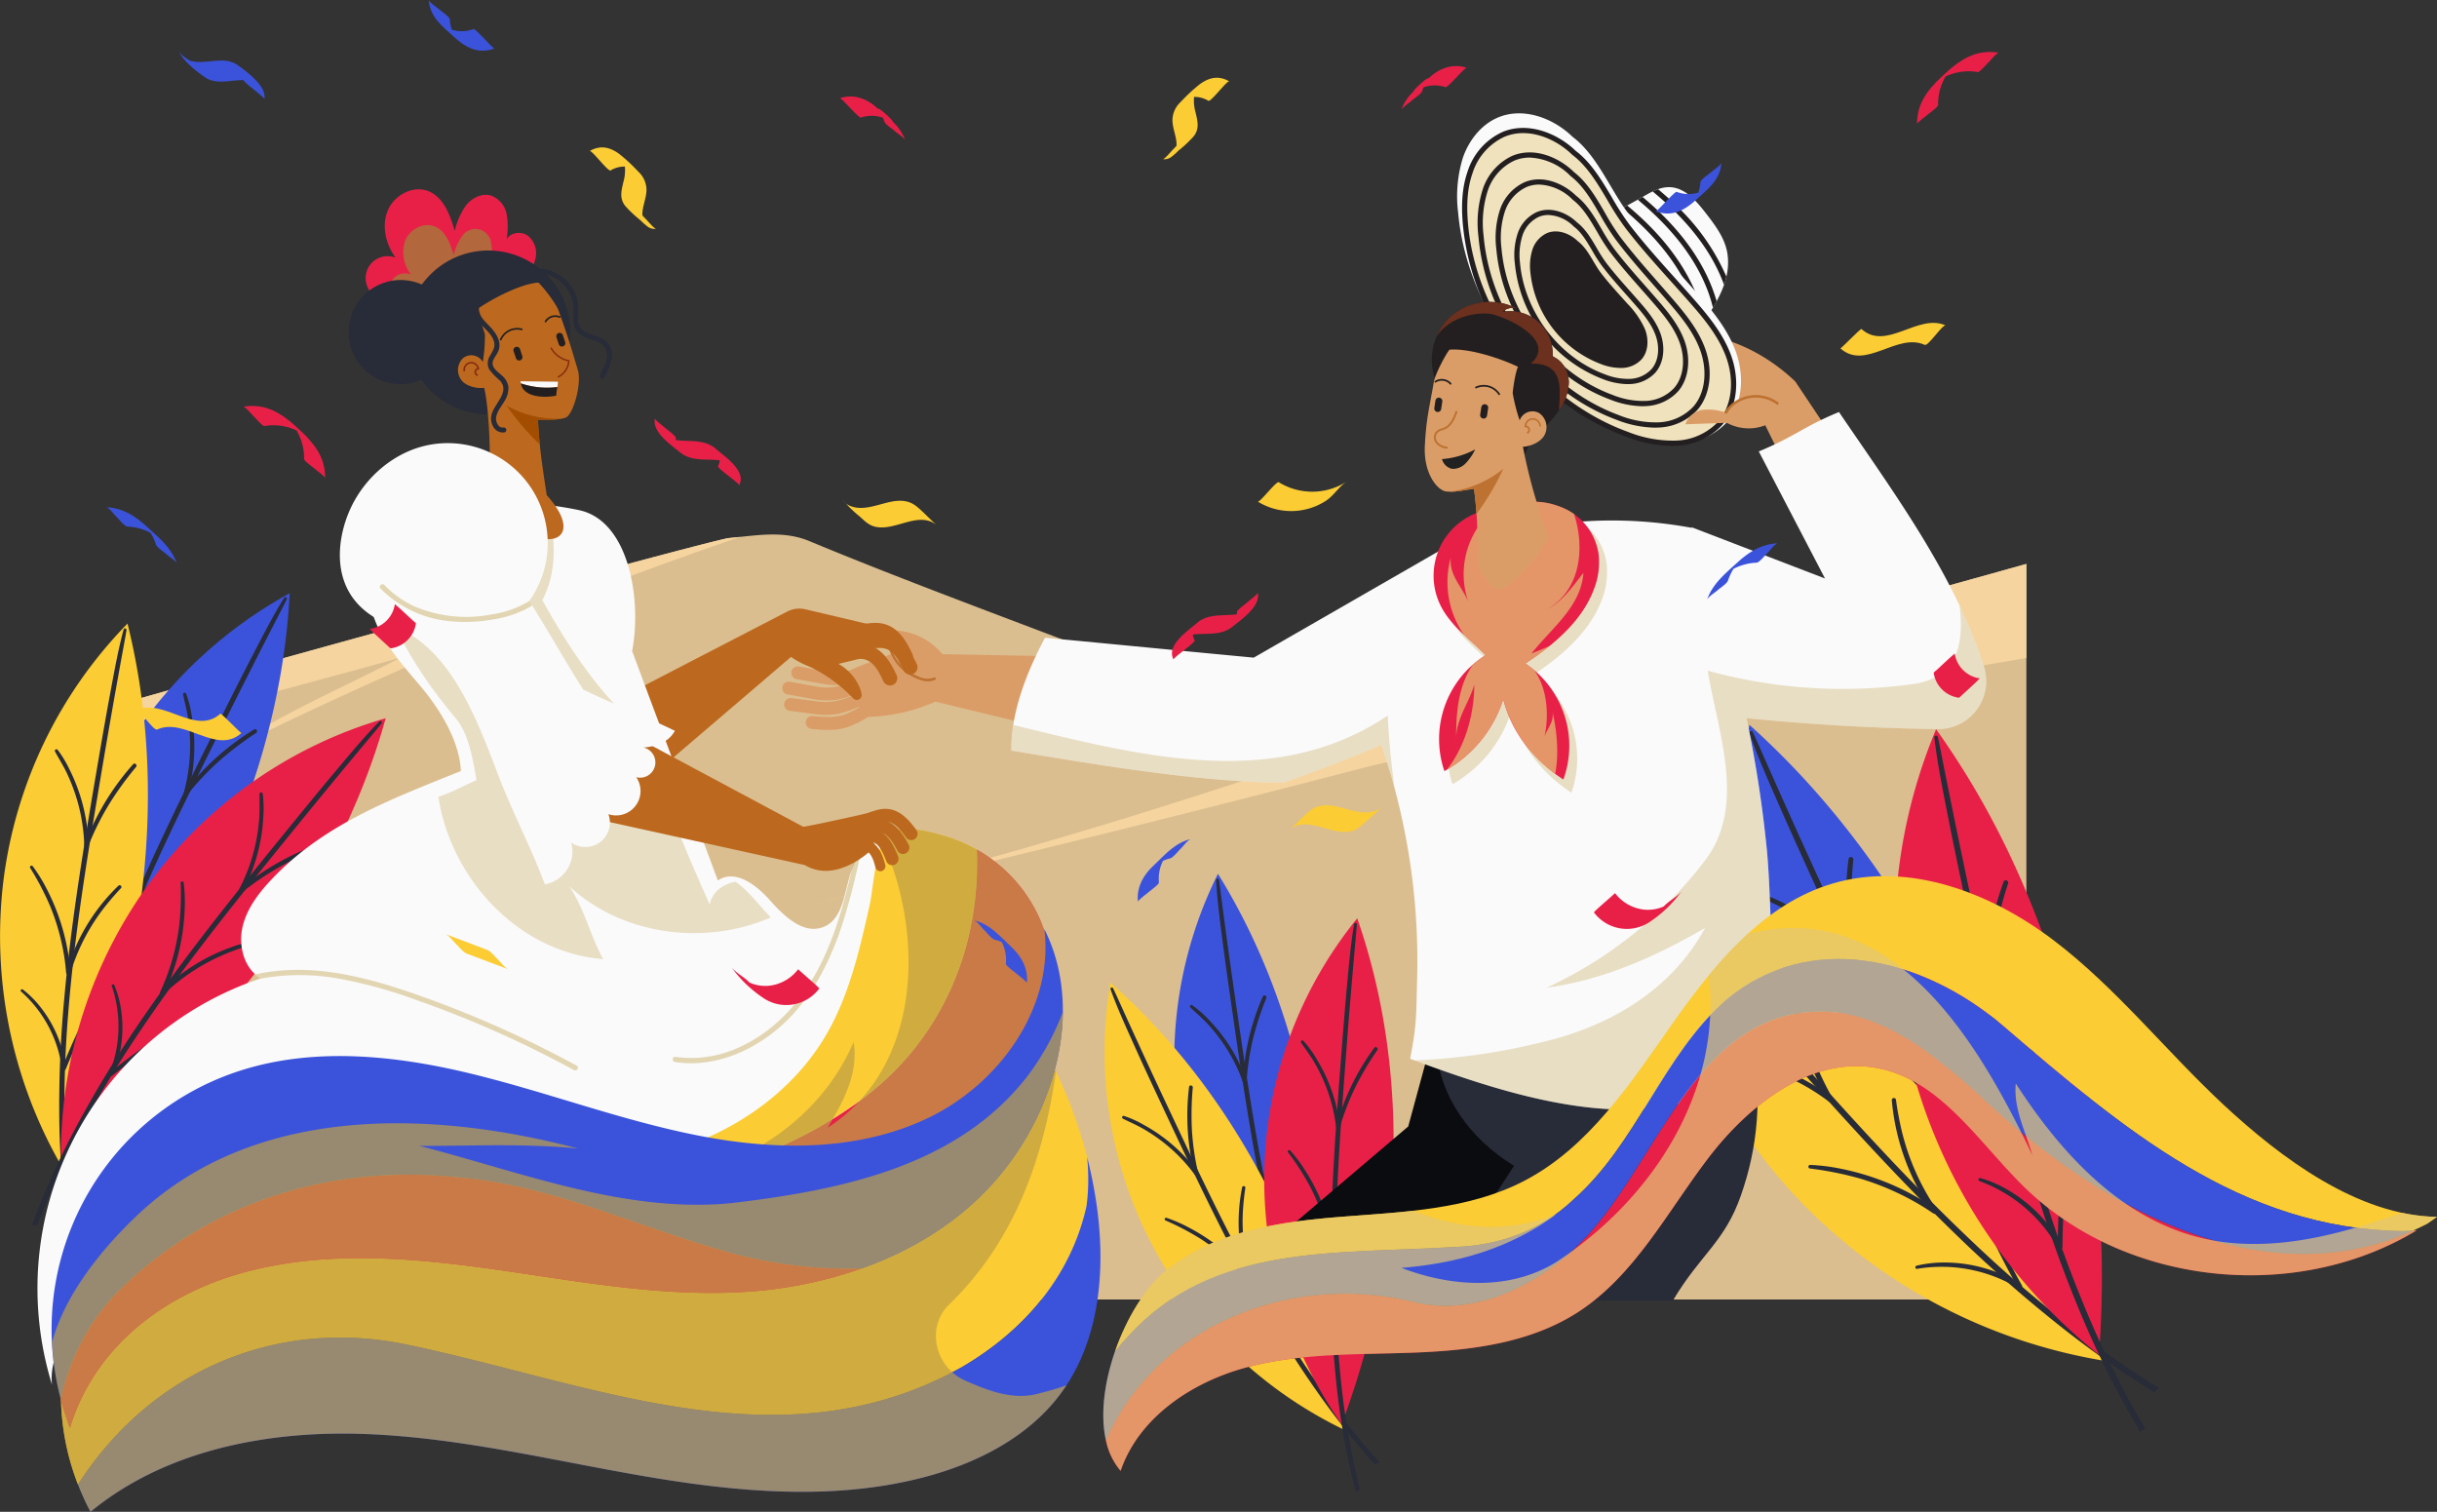 <svg xmlns="http://www.w3.org/2000/svg" width="610" height="378.396" viewBox="0 0 610 378.396">
  <rect x="0" y="0" width="610" height="378.396" fill="#333333" stroke="none"/>
  <g id="Grupo_950189" data-name="Grupo 950189" transform="translate(-285 -5296.997)">
    <path id="Trazado_693292" data-name="Trazado 693292" d="M183.025,207.219c-6.505-2.6-13.01-1.3-20.166-.65C150.5,209.17,17.381,245.854,0,251.241V397.13H487.877V213.024c-47.236,13.266-86.989,23.671-130.759,33.995a146.448,146.448,0,0,1-86.611-5.933C240.966,229.621,209.4,218.208,183.025,207.219Z" transform="translate(304.34 5225.118)" fill="#dbbe8f"/>
    <path id="Trazado_693293" data-name="Trazado 693293" d="M455.8,250.975q-6.752,1.592-13.59,2.54c-52.664,18.754-105.519,35.713-159.852,48.73,46.836-11.059,91.721-22.117,139.208-34.477,15.612-3.9,31.224-5.2,46.186-10.408,5.2-1.3,9.758-3.9,14.962-4.554a413.939,413.939,0,0,1-38.38,18.214c41.632-13.01,83.264-20.816,127.5-27.972,4.972-.844,9.871-1.689,14.727-2.533V216.98C539.325,230.246,499.572,240.65,455.8,250.975Z" transform="translate(205.656 5221.163)" fill="#f5d4a0"/>
    <path id="Trazado_693294" data-name="Trazado 693294" d="M36.012,260.879a1057.427,1057.427,0,0,1,129.947-54.3c-1.021.109-2.052.218-3.1.313C150.5,209.489,17.381,246.173,0,251.56v7.583c26.663-7.839,53.779-14.832,80.9-22.333C65.935,244.616,50.323,251.121,36.012,260.879Z" transform="translate(304.34 5224.8)" fill="#f5d4a0"/>
    <rect id="Rectángulo_337873" data-name="Rectángulo 337873" width="487.877" height="325.251" transform="translate(304.34 5296.997)" fill="none"/>
    <g id="Grupo_950132" data-name="Grupo 950132" transform="translate(285 5445.479)">
      <g id="Grupo_950129" data-name="Grupo 950129" transform="translate(14.23)">
        <path id="Trazado_693295" data-name="Trazado 693295" d="M50.428,228.258A111.97,111.97,0,0,0,1.9,280.988a115.366,115.366,0,0,0-6.854,72.083C26.117,319.6,48.064,274.354,50.428,228.258Z" transform="translate(7.854 -228.258)" fill="#3b53db"/>
        <path id="Trazado_693296" data-name="Trazado 693296" d="M49.809,229.894c-2.854,4.58-5.32,9.424-7.809,14.21s-4.928,9.629-7.35,14.465c-4.589,9.162-9.173,18.329-13.58,27.58-4.344,9.12-8.513,18.328-12.308,27.691A290.764,290.764,0,0,0-1.256,342.474c-1.732,6.01-3.25,12.1-4.457,18.25l1.509-.914Q-2.817,353-.986,346.3a278.962,278.962,0,0,1,9.562-28.482c3.712-9.463,7.837-18.758,12.162-27.955,4.293-9.13,8.788-18.162,13.28-27.195q7.19-14.458,14.6-28.8c.618-1.193,1.235-2.382,1.822-3.591A.37.37,0,0,0,49.809,229.894Z" transform="translate(7.106 -228.767)" fill="#282b38"/>
        <path id="Trazado_693297" data-name="Trazado 693297" d="M58.5,275.735a64.072,64.072,0,0,0-14.063,11.623c-.665.719-1.311,1.456-1.946,2.2a44.882,44.882,0,0,0,.383-17.27,27.757,27.757,0,0,0-1.384-5.461.394.394,0,0,0-.762.2c.418,2.037.967,4.029,1.267,6.092a45.933,45.933,0,0,1,.484,6.159,44.833,44.833,0,0,1-1.571,12.259c-.129.474.537.973.889.531a69.784,69.784,0,0,1,7.942-8.425A81.963,81.963,0,0,1,59,276.615C59.535,276.257,59.068,275.4,58.5,275.735Z" transform="translate(-9.121 -241.642)" fill="#282b38"/>
        <path id="Trazado_693298" data-name="Trazado 693298" d="M38.373,317.755A48.652,48.652,0,0,0,22.978,330.1c-.664.793-1.3,1.608-1.916,2.438a54.083,54.083,0,0,0-.128-19.5,40.16,40.16,0,0,0-1.641-6.165.384.384,0,0,0-.743.2,69.745,69.745,0,0,1,2.009,10.759,56.211,56.211,0,0,1-.059,10.786,52.879,52.879,0,0,1-.987,6.153.547.547,0,0,0,.989.431A50.326,50.326,0,0,1,34.11,321.457c1.522-1.034,3.1-2.03,4.7-2.931A.443.443,0,0,0,38.373,317.755Z" transform="translate(-1.369 -255.641)" fill="#282b38"/>
        <path id="Trazado_693299" data-name="Trazado 693299" d="M21.792,355.469a103.422,103.422,0,0,0-8.408,8.267c-2.292,2.46-4.487,5.007-6.62,7.606A30.823,30.823,0,0,0,4.449,355.7a25.014,25.014,0,0,0-2.524-4.492c-.245-.348-.812-.048-.587.334a31.275,31.275,0,0,1,4.2,21.335c-.077.436.489.951.847.507q3.708-4.586,7.745-8.891c2.693-2.871,5.54-5.573,8.323-8.355C22.881,355.71,22.249,355.079,21.792,355.469Z" transform="translate(4.66 -271.176)" fill="#282b38"/>
      </g>
      <g id="Grupo_950130" data-name="Grupo 950130" transform="translate(0 7.593)">
        <path id="Trazado_693300" data-name="Trazado 693300" d="M2.189,239.93A111.974,111.974,0,0,0-28.9,304.5a115.366,115.366,0,0,0,14.416,70.958C5.508,334.393,13.34,284.72,2.189,239.93Z" transform="translate(29.73 -239.93)" fill="#fbcc34"/>
        <path id="Trazado_693301" data-name="Trazado 693301" d="M-5.676,334.31A290.713,290.713,0,0,0-6.93,364.62a208.42,208.42,0,0,0,1.589,23.416l1.324.22c-.219-1.723-.423-3.447-.6-5.175q-.741-7.422-.945-14.883A278.911,278.911,0,0,1-4.7,338.167c.8-10.134,2.04-20.227,3.5-30.285C.254,297.9,1.927,287.949,3.6,278q2.672-15.924,5.592-31.8c.244-1.322.489-2.639.7-3.966a.371.371,0,0,0-.719-.181c-1.4,5.212-2.348,10.565-3.336,15.868S3.919,268.566,3.008,273.9C1.284,284-.435,294.1-1.958,304.235-3.461,314.225-4.77,324.247-5.676,334.31Z" transform="translate(21.771 -240.577)" fill="#282b38"/>
        <path id="Trazado_693302" data-name="Trazado 693302" d="M10.966,292.047A64.062,64.062,0,0,0,.893,307.259c-.428.882-.831,1.775-1.221,2.674A44.877,44.877,0,0,0-4.986,293.3,27.774,27.774,0,0,0-7.9,288.477a.394.394,0,0,0-.671.413c.993,1.827,2.1,3.573,2.985,5.459A46.043,46.043,0,0,1-3.33,300.1a44.829,44.829,0,0,1,2.064,12.186c.014.491.8.774,1,.25a69.731,69.731,0,0,1,5.147-10.372,81.921,81.921,0,0,1,6.815-9.421C12.108,292.245,11.411,291.559,10.966,292.047Z" transform="translate(22.355 -256.838)" fill="#282b38"/>
        <path id="Trazado_693303" data-name="Trazado 693303" d="M3.934,338.105A48.657,48.657,0,0,0-7.2,354.4c-.4.951-.775,1.916-1.123,2.89a54.085,54.085,0,0,0-5.8-18.617,40.148,40.148,0,0,0-3.364-5.421c-.291-.388-.915-.028-.654.4a69.743,69.743,0,0,1,5.053,9.709A56.143,56.143,0,0,1-10,353.7a52.757,52.757,0,0,1,.847,6.173A.546.546,0,0,0-8.085,360,50.321,50.321,0,0,1,.933,342.888c1.155-1.432,2.374-2.843,3.644-4.172C4.974,338.3,4.346,337.714,3.934,338.105Z" transform="translate(25.701 -272.487)" fill="#282b38"/>
        <path id="Trazado_693304" data-name="Trazado 693304" d="M-.959,378.02A103.463,103.463,0,0,0-6.6,388.376c-1.477,3.02-2.836,6.1-4.12,9.2a30.82,30.82,0,0,0-6.765-14.287,25.018,25.018,0,0,0-3.722-3.563c-.336-.261-.792.191-.464.49a31.274,31.274,0,0,1,10.223,19.19c.053.439.744.768.958.239q2.213-5.466,4.822-10.759c1.742-3.53,3.679-6.945,5.531-10.415A.47.47,0,0,0-.959,378.02Z" transform="translate(26.953 -288.112)" fill="#282b38"/>
      </g>
      <g id="Grupo_950131" data-name="Grupo 950131" transform="translate(8.054 31.286)">
        <path id="Trazado_693305" data-name="Trazado 693305" d="M75.007,276.353a111.972,111.972,0,0,0-58.869,40.87A115.371,115.371,0,0,0-6.28,386.073C31.351,360.188,62.642,320.823,75.007,276.353Z" transform="translate(13.481 -276.353)" fill="#e82048"/>
        <path id="Trazado_693306" data-name="Trazado 693306" d="M-16.087,403.688c.411-1.074.811-2.153,1.233-3.224q1.4-3.535,2.932-7.012,3.012-6.823,6.511-13.417a279.007,279.007,0,0,1,15.546-25.708C15.824,345.9,21.878,337.73,28.1,329.7c6.181-7.973,12.539-15.807,18.894-23.641q10.171-12.54,20.535-24.917c.864-1.03,1.725-2.056,2.562-3.107.293-.368-.2-.857-.537-.511-3.784,3.848-7.248,8.037-10.721,12.164s-6.91,8.322-10.329,12.512c-6.478,7.94-12.952,15.885-19.271,23.953-6.229,7.952-12.307,16.028-18.053,24.338A290.6,290.6,0,0,0-4.841,376.246a197.441,197.441,0,0,0-12.508,27.233Z" transform="translate(17.349 -276.72)" fill="#282b38"/>
        <path id="Trazado_693307" data-name="Trazado 693307" d="M82.783,317.654a64.064,64.064,0,0,0-16.261,8.274c-.807.556-1.6,1.134-2.38,1.725a44.882,44.882,0,0,0,4.142-16.771,27.8,27.8,0,0,0-.159-5.631.394.394,0,0,0-.787.029c-.036,2.079.064,4.142-.092,6.221a45.92,45.92,0,0,1-.872,6.116,44.84,44.84,0,0,1-4.208,11.621c-.23.435.312,1.066.751.712a69.742,69.742,0,0,1,9.59-6.489,81.979,81.979,0,0,1,10.572-4.841C83.679,318.389,83.41,317.449,82.783,317.654Z" transform="translate(-10.422 -286.326)" fill="#282b38"/>
        <path id="Trazado_693308" data-name="Trazado 693308" d="M54.011,354.269a48.664,48.664,0,0,0-17.718,8.69c-.821.629-1.619,1.286-2.4,1.961a54.076,54.076,0,0,0,4.13-19.056,40.121,40.121,0,0,0-.256-6.374.384.384,0,0,0-.767.028,69.812,69.812,0,0,1-.387,10.938A56.186,56.186,0,0,1,34.2,360.97a52.747,52.747,0,0,1-2.305,5.789.547.547,0,0,0,.871.637,50.333,50.333,0,0,1,16.277-10.444c1.711-.676,3.467-1.3,5.227-1.834A.444.444,0,0,0,54.011,354.269Z" transform="translate(0.159 -298.295)" fill="#282b38"/>
        <path id="Trazado_693309" data-name="Trazado 693309" d="M32.069,387.454a103.557,103.557,0,0,0-10.01,6.233c-2.773,1.9-5.471,3.907-8.12,5.977A30.815,30.815,0,0,0,15.091,383.9a24.967,24.967,0,0,0-1.482-4.935c-.163-.393-.783-.224-.645.2A31.272,31.272,0,0,1,12.4,400.9c-.17.408.269,1.034.717.68q4.618-3.666,9.5-6.986c3.255-2.214,6.623-4.231,9.945-6.338A.47.47,0,0,0,32.069,387.454Z" transform="translate(6.964 -312.138)" fill="#282b38"/>
      </g>
    </g>
    <g id="Grupo_950136" data-name="Grupo 950136" transform="translate(699.705 5478.425)">
      <g id="Grupo_950133" data-name="Grupo 950133" transform="translate(21.071)">
        <path id="Trazado_693310" data-name="Trazado 693310" d="M642.287,278.9a132.678,132.678,0,0,0,12.553,83.983,136.7,136.7,0,0,0,61.4,59.926C708.47,369.257,683.052,315.364,642.287,278.9Z" transform="translate(-640.176 -278.905)" fill="#3b53db"/>
        <path id="Trazado_693311" data-name="Trazado 693311" d="M643.439,281.825c2.1,6.039,4.738,11.916,7.3,17.771,2.571,5.87,5.218,11.705,7.878,17.536,5.039,11.048,10.086,22.092,15.344,33.037,5.183,10.789,10.576,21.483,16.392,31.946a344.322,344.322,0,0,0,18.965,30.537c4.256,6.067,8.747,12,13.521,17.683l.28-2.073q-5.25-6.34-10.073-13.017a330.69,330.69,0,0,1-19.163-30c-5.968-10.462-11.476-21.18-16.745-32.009-5.229-10.749-10.219-21.612-15.211-32.474q-7.991-17.384-15.706-34.886c-.641-1.458-1.279-2.911-1.958-4.352A.439.439,0,0,0,643.439,281.825Z" transform="translate(-641.306 -279.726)" fill="#282b38"/>
        <path id="Trazado_693312" data-name="Trazado 693312" d="M670.03,330.243a75.925,75.925,0,0,0,.264,21.616c.168,1.149.368,2.293.585,3.433a53.163,53.163,0,0,0-15.647-13.2,32.87,32.87,0,0,0-6.067-2.783.467.467,0,0,0-.382.851c2.19,1.129,4.435,2.1,6.562,3.361a54.426,54.426,0,0,1,6.041,4.134,53.119,53.119,0,0,1,10.141,10.565c.341.472,1.3.228,1.151-.423a82.664,82.664,0,0,1-1.866-13.592,97.141,97.141,0,0,1,.4-13.772C671.281,329.677,670.141,329.469,670.03,330.243Z" transform="translate(-643.09 -296.677)" fill="#282b38"/>
        <path id="Trazado_693313" data-name="Trazado 693313" d="M693.823,379.862a57.659,57.659,0,0,0-.058,23.383c.238,1.2.517,2.394.824,3.58a64.079,64.079,0,0,0-18.082-14.381,47.5,47.5,0,0,0-6.907-3.071c-.543-.186-.915.582-.372.83a82.669,82.669,0,0,1,11.419,6.147,66.568,66.568,0,0,1,9.907,8.075,62.689,62.689,0,0,1,4.943,5.486.648.648,0,0,0,1.133-.591,59.634,59.634,0,0,1-2.56-22.772c.178-2.173.431-4.367.791-6.516A.526.526,0,0,0,693.823,379.862Z" transform="translate(-650.237 -314.042)" fill="#282b38"/>
        <path id="Trazado_693314" data-name="Trazado 693314" d="M716.278,420.087a122.793,122.793,0,0,0,1.373,13.9c.565,3.943,1.283,7.862,2.093,11.762a36.52,36.52,0,0,0-16.147-9.492,29.616,29.616,0,0,0-6.021-1.012c-.5-.033-.649.714-.129.789a37.058,37.058,0,0,1,22.8,11.995c.345.395,1.24.257,1.1-.4q-1.472-6.83-2.443-13.756c-.645-4.619-1.022-9.255-1.518-13.891A.557.557,0,0,0,716.278,420.087Z" transform="translate(-660.078 -328.041)" fill="#282b38"/>
      </g>
      <g id="Grupo_950134" data-name="Grupo 950134" transform="translate(0 43.093)">
        <path id="Trazado_693315" data-name="Trazado 693315" d="M607.784,345.151a132.675,132.675,0,0,0,36.446,76.7,136.7,136.7,0,0,0,76.178,39.469C697.393,412.336,657.395,368.171,607.784,345.151Z" transform="translate(-607.784 -345.151)" fill="#fbcc34"/>
        <path id="Trazado_693316" data-name="Trazado 693316" d="M682.772,430.16a344.235,344.235,0,0,0,27.03,23.7A246.671,246.671,0,0,0,732.584,469.8l1.187-1.058c-1.752-1.079-3.494-2.173-5.216-3.3q-7.4-4.836-14.432-10.2a330.475,330.475,0,0,1-27.063-23.127c-8.754-8.272-17.142-16.924-25.334-25.751-8.131-8.762-16.065-17.7-24-26.643q-12.7-14.306-25.177-28.806c-1.038-1.209-2.071-2.413-3.139-3.594a.439.439,0,0,0-.7.529c3.77,5.165,8,10.022,12.157,14.877s8.4,9.681,12.639,14.485c8.036,9.1,16.078,18.2,24.293,27.143C665.892,413.18,674.164,421.841,682.772,430.16Z" transform="translate(-608.074 -345.858)" fill="#282b38"/>
        <path id="Trazado_693317" data-name="Trazado 693317" d="M649.733,383.061a75.916,75.916,0,0,0,6.543,20.6c.5,1.051,1.019,2.086,1.559,3.115a53.166,53.166,0,0,0-18.809-8.073,32.936,32.936,0,0,0-6.614-.9.467.467,0,0,0-.118.926c2.424.442,4.856.723,7.256,1.306a54.428,54.428,0,0,1,6.983,2.2,53.1,53.1,0,0,1,12.777,7.158c.464.352,1.306-.159.978-.741a82.568,82.568,0,0,1-5.74-12.461,97.168,97.168,0,0,1-3.624-13.292C650.766,382.155,649.615,382.288,649.733,383.061Z" transform="translate(-616.212 -358.171)" fill="#282b38"/>
        <path id="Trazado_693318" data-name="Trazado 693318" d="M686.993,423.092a57.644,57.644,0,0,0,6.748,22.388c.577,1.08,1.191,2.14,1.83,3.186a64.077,64.077,0,0,0-21.484-8.5,47.563,47.563,0,0,0-7.5-.928.455.455,0,0,0-.114.9,82.646,82.646,0,0,1,12.713,2.558,66.525,66.525,0,0,1,11.827,4.843,62.592,62.592,0,0,1,6.324,3.811.648.648,0,0,0,.913-.9,59.625,59.625,0,0,1-9.076-21.04c-.462-2.131-.858-4.3-1.139-6.465A.525.525,0,0,0,686.993,423.092Z" transform="translate(-628.161 -372.189)" fill="#282b38"/>
        <path id="Trazado_693319" data-name="Trazado 693319" d="M721.089,455.926a122.884,122.884,0,0,0,5.359,12.9c1.688,3.608,3.515,7.148,5.425,10.644a36.517,36.517,0,0,0-18.21-4.383,29.632,29.632,0,0,0-6.056.783c-.491.115-.412.872.107.793a37.053,37.053,0,0,1,25.3,4.84c.445.278,1.262-.115.933-.706q-3.4-6.106-6.339-12.449c-1.961-4.232-3.671-8.558-5.494-12.848A.557.557,0,0,0,721.089,455.926Z" transform="translate(-642.557 -383.601)" fill="#282b38"/>
      </g>
      <g id="Grupo_950135" data-name="Grupo 950135" transform="translate(59.584 1.098)">
        <path id="Trazado_693320" data-name="Trazado 693320" d="M709.71,280.593a132.68,132.68,0,0,0-6.076,84.7,136.7,136.7,0,0,0,46.842,71.879C754.583,383.209,741.537,325.069,709.71,280.593Z" transform="translate(-699.381 -280.593)" fill="#e82048"/>
        <path id="Trazado_693321" data-name="Trazado 693321" d="M767.283,456.323c-.685-1.178-1.383-2.349-2.056-3.535q-2.225-3.916-4.289-7.919-4.054-7.852-7.535-15.983a330.549,330.549,0,0,1-12.155-33.459c-3.542-11.513-6.578-23.173-9.357-34.891-2.758-11.632-5.257-23.322-7.758-35.011q-4-18.708-7.715-37.472c-.308-1.562-.613-3.12-.961-4.674a.44.44,0,0,0-.871.115c.736,6.352,2.024,12.663,3.249,18.936,1.228,6.289,2.538,12.562,3.861,18.832,2.507,11.88,5.023,23.76,7.765,35.589,2.7,11.66,5.634,23.272,9.026,34.753a344.362,344.362,0,0,0,11.845,33.939,233.919,233.919,0,0,0,15.82,31.789Z" transform="translate(-704.694 -281.439)" fill="#282b38"/>
        <path id="Trazado_693322" data-name="Trazado 693322" d="M728.846,339.078a75.91,75.91,0,0,0-4.459,21.153c-.086,1.159-.141,2.318-.178,3.478a53.171,53.171,0,0,0-12.39-16.292,32.873,32.873,0,0,0-5.313-4.041.467.467,0,0,0-.558.747c1.891,1.579,3.869,3.021,5.67,4.712a54.561,54.561,0,0,1,4.994,5.352,53.132,53.132,0,0,1,7.591,12.524c.23.535,1.215.505,1.216-.163a82.656,82.656,0,0,1,1.145-13.672,97.128,97.128,0,0,1,3.4-13.352C730.191,338.8,729.123,338.347,728.846,339.078Z" transform="translate(-701.611 -300.903)" fill="#282b38"/>
        <path id="Trazado_693323" data-name="Trazado 693323" d="M741.2,393.083a57.668,57.668,0,0,0-5.159,22.807c-.03,1.225-.018,2.45.023,3.673a64.083,64.083,0,0,0-14.508-17.98,47.453,47.453,0,0,0-6.071-4.5c-.49-.3-1.019.368-.544.729a82.617,82.617,0,0,1,9.8,8.491,66.559,66.559,0,0,1,7.906,10.042,62.56,62.56,0,0,1,3.627,6.432.648.648,0,0,0,1.235-.33,59.623,59.623,0,0,1,2.47-22.781c.648-2.082,1.374-4.168,2.194-6.186A.526.526,0,0,0,741.2,393.083Z" transform="translate(-704.752 -319.799)" fill="#282b38"/>
        <path id="Trazado_693324" data-name="Trazado 693324" d="M753.651,436.576a122.9,122.9,0,0,0-1.694,13.869c-.309,3.971-.464,7.952-.524,11.935a36.516,36.516,0,0,0-13.687-12.787,29.591,29.591,0,0,0-5.655-2.3c-.483-.142-.788.555-.3.742a37.058,37.058,0,0,1,19.635,16.681c.25.46,1.155.521,1.16-.155q.053-6.987.618-13.957c.378-4.648,1.022-9.255,1.549-13.887A.557.557,0,0,0,753.651,436.576Z" transform="translate(-710.622 -334.946)" fill="#282b38"/>
      </g>
    </g>
    <g id="Grupo_950140" data-name="Grupo 950140" transform="translate(561.459 5515.706)">
      <g id="Grupo_950137" data-name="Grupo 950137" transform="translate(17.475)">
        <path id="Trazado_693325" data-name="Trazado 693325" d="M433.057,336.216a103.883,103.883,0,0,0-9.1,65.863,107.032,107.032,0,0,0,32.906,58.565C462.846,418.694,455.639,372.6,433.057,336.216Z" transform="translate(-422.126 -336.216)" fill="#3b53db"/>
        <path id="Trazado_693326" data-name="Trazado 693326" d="M438.243,338.458c.248,5,.931,10,1.565,14.962s1.338,9.945,2.05,14.912c1.349,9.411,2.7,18.822,4.239,28.2,1.513,9.249,3.206,18.472,5.267,27.616a269.7,269.7,0,0,0,7.511,27.125c1.859,5.5,3.925,10.943,6.257,16.267l.667-1.5q-2.544-5.922-4.7-12a258.778,258.778,0,0,1-7.778-26.766c-2.176-9.177-3.949-18.443-5.519-27.741-1.557-9.229-2.909-18.491-4.263-27.752q-2.168-14.823-4.1-29.673c-.16-1.237-.319-2.469-.511-3.7A.344.344,0,0,0,438.243,338.458Z" transform="translate(-427.759 -336.876)" fill="#282b38"/>
        <path id="Trazado_693327" data-name="Trazado 693327" d="M446.4,383.258a59.425,59.425,0,0,0-4.57,16.3c-.128.9-.23,1.8-.318,2.708A41.642,41.642,0,0,0,432.67,388.9a25.792,25.792,0,0,0-3.944-3.43.366.366,0,0,0-.475.556c1.4,1.331,2.868,2.559,4.189,3.973a42.645,42.645,0,0,1,3.627,4.438,41.582,41.582,0,0,1,5.288,10.175c.152.43.923.457.958-.065a64.789,64.789,0,0,1,1.6-10.623,76.126,76.126,0,0,1,3.34-10.258C447.466,383.109,446.655,382.7,446.4,383.258Z" transform="translate(-424.222 -352.564)" fill="#282b38"/>
        <path id="Trazado_693328" data-name="Trazado 693328" d="M453.286,426.179a45.138,45.138,0,0,0-5.2,17.554c-.087.956-.139,1.912-.17,2.871A50.186,50.186,0,0,0,437.5,431.81a37.248,37.248,0,0,0-4.511-3.83c-.368-.26-.816.235-.463.541a64.664,64.664,0,0,1,7.222,7.138,52.085,52.085,0,0,1,5.661,8.251,49.082,49.082,0,0,1,2.5,5.212.507.507,0,0,0,.982-.195,46.7,46.7,0,0,1,3.1-17.672c.613-1.593,1.288-3.186,2.032-4.721A.412.412,0,0,0,453.286,426.179Z" transform="translate(-425.717 -367.581)" fill="#282b38"/>
        <path id="Trazado_693329" data-name="Trazado 693329" d="M460.594,460.682a95.95,95.95,0,0,0-2.035,10.749c-.446,3.087-.771,6.19-1.023,9.3A28.584,28.584,0,0,0,447.5,470.036a23.161,23.161,0,0,0-4.3-2.089c-.37-.135-.645.394-.271.565a29.013,29.013,0,0,1,14.484,14.041c.172.373.876.466.914-.062q.4-5.456,1.2-10.873c.534-3.613,1.274-7.179,1.923-10.771A.436.436,0,0,0,460.594,460.682Z" transform="translate(-429.334 -379.599)" fill="#282b38"/>
      </g>
      <g id="Grupo_950138" data-name="Grupo 950138" transform="translate(0 27.261)">
        <path id="Trazado_693330" data-name="Trazado 693330" d="M396.745,378.123a103.881,103.881,0,0,0,10.461,65.66,107.027,107.027,0,0,0,48.523,46.456C449.245,448.364,428.938,406.361,396.745,378.123Z" transform="translate(-395.263 -378.123)" fill="#fbcc34"/>
        <path id="Trazado_693331" data-name="Trazado 693331" d="M435.068,458.576a269.64,269.64,0,0,0,15.079,23.765,193.235,193.235,0,0,0,13.6,17.007l1.125-.533q-1.618-1.8-3.191-3.629-4.49-5.264-8.593-10.843A258.687,258.687,0,0,1,437.855,461c-4.752-8.146-9.145-16.5-13.352-24.934-4.176-8.377-8.164-16.845-12.154-25.31q-6.387-13.551-12.56-27.2c-.513-1.137-1.024-2.27-1.566-3.393a.344.344,0,0,0-.643.243c1.693,4.712,3.8,9.294,5.851,13.859s4.174,9.125,6.3,13.67c4.029,8.611,8.064,17.221,12.263,25.751C426.132,442.1,430.436,450.427,435.068,458.576Z" transform="translate(-396.064 -378.764)" fill="#282b38"/>
        <path id="Trazado_693332" data-name="Trazado 693332" d="M418.8,418.027a59.421,59.421,0,0,0,.37,16.923c.141.9.305,1.792.484,2.683a41.628,41.628,0,0,0-12.35-10.214,25.816,25.816,0,0,0-4.771-2.134.366.366,0,0,0-.293.67c1.723.866,3.489,1.613,5.164,2.581a42.825,42.825,0,0,1,4.761,3.191,41.585,41.585,0,0,1,8.019,8.2c.271.367,1.016.169.9-.341a64.69,64.69,0,0,1-1.563-10.628,76.139,76.139,0,0,1,.209-10.785C419.779,417.575,418.884,417.421,418.8,418.027Z" transform="translate(-397.628 -391.934)" fill="#282b38"/>
        <path id="Trazado_693333" data-name="Trazado 693333" d="M437.808,456.684a45.154,45.154,0,0,0,.131,18.308c.2.939.423,1.87.673,2.8a50.172,50.172,0,0,0-14.266-11.124,37.223,37.223,0,0,0-5.43-2.352.356.356,0,0,0-.286.652,64.706,64.706,0,0,1,8.987,4.727,52.084,52.084,0,0,1,7.817,6.247,49.136,49.136,0,0,1,3.911,4.258.507.507,0,0,0,.883-.472,46.7,46.7,0,0,1-2.177-17.81c.123-1.7.305-3.422.57-5.108A.412.412,0,0,0,437.808,456.684Z" transform="translate(-403.356 -405.463)" fill="#282b38"/>
        <path id="Trazado_693334" data-name="Trazado 693334" d="M455.716,488.032a96.01,96.01,0,0,0,1.18,10.876c.472,3.083,1.063,6.146,1.727,9.194a28.578,28.578,0,0,0-12.713-7.31,23.159,23.159,0,0,0-4.722-.747c-.394-.022-.5.564-.1.619a29.017,29.017,0,0,1,17.943,9.219c.273.307.973.192.857-.325q-1.205-5.336-2.016-10.751c-.54-3.612-.87-7.239-1.294-10.864A.436.436,0,0,0,455.716,488.032Z" transform="translate(-411.19 -416.372)" fill="#282b38"/>
      </g>
      <g id="Grupo_950139" data-name="Grupo 950139" transform="translate(39.972 11.134)">
        <path id="Trazado_693335" data-name="Trazado 693335" d="M480.009,353.332a103.882,103.882,0,0,0-23.249,62.291,107.03,107.03,0,0,0,19.334,64.334C491.083,440.322,494.108,393.767,480.009,353.332Z" transform="translate(-456.711 -353.332)" fill="#e82048"/>
        <path id="Trazado_693336" data-name="Trazado 693336" d="M489.621,496.871c-.254-1.036-.52-2.07-.765-3.109q-.806-3.433-1.475-6.9-1.313-6.793-2.135-13.67a259.016,259.016,0,0,1-1.75-27.818c-.121-9.43.17-18.861.668-28.277.493-9.346,1.195-18.681,1.894-28.013q1.119-14.939,2.471-29.854c.114-1.242.228-2.479.309-3.723a.344.344,0,0,0-.679-.105c-.849,4.934-1.273,9.959-1.737,14.942s-.865,10-1.254,15c-.737,9.478-1.468,18.958-2.017,28.45-.541,9.356-.9,18.727-.886,28.1a269.727,269.727,0,0,0,1.412,28.11,183.208,183.208,0,0,0,4.872,27.373Z" transform="translate(-465.642 -353.958)" fill="#282b38"/>
        <path id="Trazado_693337" data-name="Trazado 693337" d="M489.225,402.171a59.443,59.443,0,0,0-8.016,14.908c-.321.851-.617,1.71-.9,2.574a41.621,41.621,0,0,0-5.714-14.973,25.71,25.71,0,0,0-3.1-4.208.365.365,0,0,0-.584.438c1.072,1.6,2.24,3.123,3.221,4.791a42.679,42.679,0,0,1,2.571,5.123,41.576,41.576,0,0,1,2.94,11.083c.055.453.8.648.949.146a64.671,64.671,0,0,1,3.876-10.018,76,76,0,0,1,5.5-9.282C490.3,402.258,489.6,401.683,489.225,402.171Z" transform="translate(-461.648 -369.762)" fill="#282b38"/>
        <path id="Trazado_693338" data-name="Trazado 693338" d="M486.632,445.32a45.147,45.147,0,0,0-8.907,16c-.293.913-.554,1.836-.793,2.765A50.179,50.179,0,0,0,470,447.372a37.222,37.222,0,0,0-3.567-4.723c-.3-.334-.848.051-.57.427a64.654,64.654,0,0,1,5.491,8.541,52.045,52.045,0,0,1,3.724,9.288,48.99,48.99,0,0,1,1.306,5.632.507.507,0,0,0,1,.025,46.7,46.7,0,0,1,6.882-16.57c.946-1.421,1.952-2.828,3.013-4.163C487.61,445.412,486.98,444.924,486.632,445.32Z" transform="translate(-459.883 -384.504)" fill="#282b38"/>
        <path id="Trazado_693339" data-name="Trazado 693339" d="M485.578,481.663a96.2,96.2,0,0,0-4.332,10.046c-1.108,2.916-2.1,5.872-3.026,8.851a28.585,28.585,0,0,0-7.461-12.626,23.2,23.2,0,0,0-3.741-2.977c-.332-.213-.715.243-.388.492A29.012,29.012,0,0,1,477.7,502.312c.086.4.753.647.905.139q1.582-5.237,3.543-10.349c1.309-3.409,2.81-6.728,4.227-10.091A.436.436,0,0,0,485.578,481.663Z" transform="translate(-460.134 -398.097)" fill="#282b38"/>
      </g>
    </g>
    <rect id="Rectángulo_337874" data-name="Rectángulo 337874" width="487.877" height="325.251" transform="translate(304.34 5296.997)" fill="none"/>
    <g id="Grupo_950162" data-name="Grupo 950162" transform="translate(480.807 5325.367)">
      <path id="Trazado_693340" data-name="Trazado 693340" d="M484.271,395.151,477.5,420.046,413.023,474.86h83.486l31.862-14.712a53.353,53.353,0,0,0,30.81-44.107l1.612-19.792Z" transform="translate(-320.817 -166.474)" fill="#0b0c0f"/>
      <path id="Trazado_693341" data-name="Trazado 693341" d="M521.494,400.923c.844,11.18,8.095,21.966,19.38,28.83-7.5,11.778-14.774,21.965-22.269,33.743h62.038c6.881-11.591,12.953-14.593,17.052-26.372s5.645-24.512,2.508-42.168C578.845,393.8,542.528,397.8,521.494,400.923Z" transform="translate(-357.718 -166.335)" fill="#282b38"/>
      <g id="Grupo_950161" data-name="Grupo 950161">
        <g id="Grupo_950145" data-name="Grupo 950145" transform="translate(0 126.759)">
          <path id="Trazado_693342" data-name="Trazado 693342" d="M361.165,252.234l-33.537-.64-.106-.018v11.561l24.364,5.892Z" transform="translate(-290.935 -243.054)" fill="#db9d67"/>
          <path id="Trazado_693343" data-name="Trazado 693343" d="M320.28,247.539a16.384,16.384,0,0,0-15.5-6.236,31.027,31.027,0,0,1-7.426-2.708,1.138,1.138,0,0,0-1.582,1.347,5.928,5.928,0,0,0,2.391,3.454c1.823,1.186,6.56,2.118,8.684,2.586,2.084,3.683,3.35,5.789,7.552,6.29a7.212,7.212,0,0,0,4.23-.58C319.906,251.016,320.418,248.978,320.28,247.539Z" transform="translate(-279.824 -238.476)" fill="#db9d67"/>
          <path id="Trazado_693344" data-name="Trazado 693344" d="M320.608,262.364a7.961,7.961,0,0,0-3.289-8.65c-2.957-2.265-5.885-4.287-9.238-2.664-3.291,1.591-7.219,2.59-10.25,4.162A75.6,75.6,0,0,0,300.537,267,44.944,44.944,0,0,0,320.608,262.364Z" transform="translate(-280.558 -242.665)" fill="#db9d67"/>
          <path id="Trazado_693345" data-name="Trazado 693345" d="M323.347,255.76a4.911,4.911,0,0,1-4.051-.346,11.235,11.235,0,0,1-7.057-8.6.326.326,0,0,0-.636.139,13.3,13.3,0,0,0,2.724,5.721,12.443,12.443,0,0,0,5.616,3.684,4.842,4.842,0,0,0,3.7-.02C324.023,256.155,323.723,255.577,323.347,255.76Z" transform="translate(-285.369 -241.304)" fill="#bd7231"/>
          <g id="Grupo_950144" data-name="Grupo 950144" transform="translate(0 11.085)">
            <path id="Trazado_693346" data-name="Trazado 693346" d="M296,269.759a24.848,24.848,0,0,1-6.015,3.368c-2.56.865-5.35.628-7.995.36a1.626,1.626,0,0,0-.133,3.25c2.91.294,6,.5,8.823-.433A23.32,23.32,0,0,0,296,273.639Z" transform="translate(-274.429 -260.494)" fill="#db9d67"/>
            <path id="Trazado_693347" data-name="Trazado 693347" d="M293.1,264.753a30.61,30.61,0,0,1-7.749,3.154,14.015,14.015,0,0,1-5.279.141c-2.017-.252-4.032-.516-6.047-.774a1.68,1.68,0,0,0-1.975,1.18,1.638,1.638,0,0,0,1.181,1.975c2.119.271,4.236.551,6.356.813a17.738,17.738,0,0,0,6.327-.124,35.108,35.108,0,0,0,5.613-2.011c.531-.225,1.055-.465,1.574-.714Z" transform="translate(-271.533 -258.744)" fill="#db9d67"/>
            <path id="Trazado_693348" data-name="Trazado 693348" d="M292.845,259.732a30.492,30.492,0,0,1-8.194,2.917,14.012,14.012,0,0,1-5.279-.126c-2-.354-4-.719-6-1.079a1.678,1.678,0,0,0-2.032,1.079,1.637,1.637,0,0,0,1.079,2.032c2.1.378,4.2.766,6.307,1.133a17.724,17.724,0,0,0,6.326.2,35.07,35.07,0,0,0,5.707-1.724c.706-.258,1.4-.543,2.087-.844Z" transform="translate(-271.278 -256.99)" fill="#db9d67"/>
            <path id="Trazado_693349" data-name="Trazado 693349" d="M294.064,255.516a31.1,31.1,0,0,1-5.925,1.837,14.011,14.011,0,0,1-5.279-.126c-2-.355-4-.719-6-1.079a1.679,1.679,0,0,0-2.031,1.079,1.637,1.637,0,0,0,1.079,2.032c2.1.378,4.2.765,6.307,1.133a17.739,17.739,0,0,0,6.326.2,33.992,33.992,0,0,0,5.524-1.659Z" transform="translate(-272.497 -255.516)" fill="#db9d67"/>
          </g>
        </g>
        <g id="Grupo_950154" data-name="Grupo 950154" transform="translate(168.96)">
          <g id="Grupo_950153" data-name="Grupo 950153">
            <path id="Trazado_693350" data-name="Trazado 693350" d="M660.147,159.961l-12.97-19.408c-7.328-6.966-15.667-10.621-22.569-11.57-1.365,2.923-4.079,6.33-3.063,9.531a17.037,17.037,0,0,0,5.684,7.935,17.669,17.669,0,0,0,11.792,3.709c2.38,4.949,4.959,10.007,7.338,14.956A18.979,18.979,0,0,0,660.147,159.961Z" transform="translate(-562.577 -73.449)" fill="#db9d67"/>
            <g id="Grupo_950152" data-name="Grupo 950152">
              <g id="Grupo_950151" data-name="Grupo 950151">
                <g id="Grupo_950146" data-name="Grupo 950146" transform="translate(33.821 18.476)">
                  <path id="Trazado_693351" data-name="Trazado 693351" d="M616.542,94.4a19.687,19.687,0,0,1-.579,2.036c-.137.384-.28.761-.429,1.138a28.649,28.649,0,0,1-1.431,2.992c-.293.54-.6,1.073-.917,1.607-.677,1.132-1.4,2.244-2.121,3.344-.1.163-.208.319-.312.475-.228.345-.468.7-.722,1.047-1.347,1.9-3.012,3.682-5.263,3.844-1.965.143-3.766-1.028-5.315-2.244a48.683,48.683,0,0,1-11.969-13.726c-2.127-3.63-7.247-11.143-2.563-14.285,1.789-1.2,3.682-2.29,5.588-3.35.4-.221.807-.449,1.21-.67.885-.488,1.769-.969,2.647-1.464.4-.221.807-.449,1.2-.677l.234-.137c.748-.429,1.509-.865,2.3-1.242.442-.208.891-.4,1.347-.566a7.882,7.882,0,0,1,2.875-.507c3.766.091,6.6,3.331,8.912,6.3s4.71,6.089,5.477,9.777A14.862,14.862,0,0,1,616.542,94.4Z" transform="translate(-583.007 -72.016)" fill="#fafafa"/>
                  <path id="Trazado_693352" data-name="Trazado 693352" d="M624.652,94.675a19.686,19.686,0,0,1-.579,2.036c-.143-.39-.293-.781-.449-1.164-3.584-8.9-10.109-16.126-17.414-22.182.442-.208.891-.4,1.347-.566,1.535,1.288,3.038,2.622,4.475,4.02A53.975,53.975,0,0,1,624.652,94.675Z" transform="translate(-591.117 -72.289)" fill="#231f20"/>
                  <path id="Trazado_693353" data-name="Trazado 693353" d="M620.206,101.887c-.293.54-.6,1.073-.917,1.607a36.625,36.625,0,0,0-1.613-5.015c-3.545-8.814-9.985-15.983-17.206-22.013.4-.221.807-.449,1.2-.677,1.516,1.268,2.992,2.582,4.417,3.962C612.433,85.891,617.773,93.366,620.206,101.887Z" transform="translate(-589.11 -73.334)" fill="#231f20"/>
                  <path id="Trazado_693354" data-name="Trazado 693354" d="M615.1,107.987c-.1.163-.208.319-.312.475-.228.345-.468.7-.722,1.047a37.214,37.214,0,0,0-2.153-7.611c-3.578-8.879-10.083-16.1-17.368-22.15.4-.221.807-.449,1.21-.67,1.568,1.308,3.1,2.667,4.567,4.092C607.322,89.942,613.1,98.353,615.1,107.987Z" transform="translate(-587.038 -74.484)" fill="#231f20"/>
                </g>
                <path id="Trazado_693355" data-name="Trazado 693355" d="M559.869,49.487c-4.848-4.725-12.283-7.457-18.546-4.886-4.273,1.754-7.373,5.722-8.893,10.084a32.815,32.815,0,0,0-1.209,13.7c2.18,24.525,19.526,47.059,42.678,55.44a33,33,0,0,0,12.828,2.344,16.734,16.734,0,0,0,11.7-5.165c4.235-4.786,4.44-12.131,2.176-18.107s-6.586-10.906-10.82-15.693c-5.35-6.048-10.9-11.937-15.82-18.353C569.287,62.753,566.1,54.163,559.869,49.487Z" transform="translate(-531.015 -43.613)" fill="#fafafa"/>
                <path id="Trazado_693356" data-name="Trazado 693356" d="M561.21,55.794c-4.6-4.479-11.643-7.068-17.58-4.632-4.05,1.663-6.989,5.425-8.429,9.559a31.1,31.1,0,0,0-1.146,12.984c2.066,23.247,18.509,44.608,40.454,52.552a31.278,31.278,0,0,0,12.16,2.221,15.86,15.86,0,0,0,11.086-4.9c4.015-4.537,4.209-11.5,2.063-17.164s-6.243-10.338-10.257-14.875c-5.071-5.733-10.336-11.316-15-17.4C570.136,68.369,567.12,60.227,561.21,55.794Z" transform="translate(-532.009 -45.924)" fill="#e2c675" opacity="0.46" style="mix-blend-mode: multiply;isolation: isolate"/>
                <g id="Grupo_950147" data-name="Grupo 950147" transform="translate(1.199 3.651)">
                  <path id="Trazado_693357" data-name="Trazado 693357" d="M585.188,128.809a32.961,32.961,0,0,1-11.25-2.29,62.144,62.144,0,0,1-27.976-20.752,62.144,62.144,0,0,1-12.905-32.354c-.477-5.365-.1-9.578,1.179-13.256a16.258,16.258,0,0,1,8.8-9.946c6.493-2.664,13.837.455,18.251,4.738,3.893,2.933,6.543,7.4,9.106,11.724a68.559,68.559,0,0,0,4.341,6.729c3.538,4.617,7.5,9.025,11.327,13.289q1.826,2.032,3.639,4.072c3.826,4.325,8.163,9.227,10.378,15.076,2.475,6.534,1.618,13.53-2.184,17.826a16.488,16.488,0,0,1-11.539,5.114C585.968,128.8,585.579,128.809,585.188,128.809ZM548.153,50.521a12.091,12.091,0,0,0-4.626.894,14.96,14.96,0,0,0-8.062,9.171c-1.219,3.5-1.572,7.537-1.112,12.713,2.028,22.818,18.488,44.2,40.028,52a30.2,30.2,0,0,0,11.9,2.184,15.188,15.188,0,0,0,10.633-4.677c3.485-3.938,4.247-10.416,1.941-16.5-2.13-5.626-6.2-10.226-10.135-14.675q-1.805-2.04-3.633-4.065c-3.846-4.282-7.824-8.71-11.392-13.367a70.558,70.558,0,0,1-4.428-6.857c-2.506-4.225-5.1-8.594-8.8-11.372l-.064-.055C557.338,52.92,552.76,50.521,548.153,50.521Z" transform="translate(-532.858 -49.225)" fill="#231f20"/>
                </g>
                <g id="Grupo_950148" data-name="Grupo 950148" transform="translate(5.127 9.776)">
                  <path id="Trazado_693358" data-name="Trazado 693358" d="M583.11,127.532a27.328,27.328,0,0,1-9.523-1.984c-18.872-7-32.746-25.454-34.523-45.926a27.611,27.611,0,0,1,1-11.476,14.018,14.018,0,0,1,7.469-8.643c5.521-2.322,11.755.387,15.5,4.108,3.293,2.545,5.531,6.409,7.7,10.147a59.212,59.212,0,0,0,3.653,5.8c2.98,3.983,6.317,7.788,9.544,11.468q1.539,1.754,3.068,3.516c3.23,3.74,6.892,7.98,8.764,13.043,2.1,5.667,1.367,11.739-1.857,15.47a13.862,13.862,0,0,1-9.8,4.451Q583.608,127.532,583.11,127.532ZM551.893,59.94a9.88,9.88,0,0,0-3.856.762,12.729,12.729,0,0,0-6.742,7.863,26.414,26.414,0,0,0-.934,10.945c1.707,19.669,15.556,38.1,33.679,44.819a24.745,24.745,0,0,0,9.989,1.879,12.561,12.561,0,0,0,8.886-4c2.92-3.378,3.555-8.939,1.622-14.169-1.791-4.842-5.216-8.808-8.529-12.643q-1.521-1.762-3.062-3.509c-3.243-3.7-6.6-7.523-9.607-11.546a61.039,61.039,0,0,1-3.737-5.927c-2.108-3.641-4.287-7.405-7.4-9.793l-.062-.055A15.253,15.253,0,0,0,551.893,59.94Z" transform="translate(-538.897 -58.641)" fill="#231f20"/>
                </g>
                <g id="Grupo_950149" data-name="Grupo 950149" transform="translate(9.628 16.528)">
                  <path id="Trazado_693359" data-name="Trazado 693359" d="M582.455,125.8a22.811,22.811,0,0,1-7.906-1.635c-15.631-5.759-27.122-20.947-28.594-37.8a22.641,22.641,0,0,1,.831-9.468,11.644,11.644,0,0,1,6.234-7.164c4.606-1.924,9.8.314,12.921,3.391,2.735,2.1,4.589,5.281,6.38,8.357a48.686,48.686,0,0,0,3.01,4.749c2.46,3.266,5.214,6.388,7.879,9.406q1.271,1.441,2.535,2.887c2.675,3.078,5.707,6.566,7.262,10.741,1.746,4.692,1.135,9.723-1.555,12.818a11.6,11.6,0,0,1-8.177,3.692Q582.868,125.8,582.455,125.8ZM556.666,70.319a8.092,8.092,0,0,0-3.144.617,10.352,10.352,0,0,0-5.505,6.384,21.409,21.409,0,0,0-.766,8.934c1.406,16.1,12.817,31.187,27.748,36.688a20.517,20.517,0,0,0,8.209,1.536,10.293,10.293,0,0,0,7.263-3.247c2.383-2.739,2.9-7.258,1.317-11.509-1.471-3.954-4.294-7.2-7.024-10.342q-1.256-1.445-2.528-2.879c-2.681-3.038-5.453-6.178-7.943-9.485a50.3,50.3,0,0,1-3.1-4.877c-1.736-2.978-3.53-6.058-6.079-8l-.063-.055A12.525,12.525,0,0,0,556.666,70.319Z" transform="translate(-545.816 -69.021)" fill="#231f20"/>
                </g>
                <g id="Grupo_950150" data-name="Grupo 950150" transform="translate(14.302 24.146)">
                  <path id="Trazado_693360" data-name="Trazado 693360" d="M581.265,124.36a17.719,17.719,0,0,1-6.115-1.257,34.52,34.52,0,0,1-22.042-28.969,17.33,17.33,0,0,1,.645-7.289,9.054,9.054,0,0,1,4.87-5.557c3.592-1.492,7.639.232,10.07,2.612,2.119,1.622,3.547,4.059,4.928,6.416a36.845,36.845,0,0,0,2.3,3.608c1.882,2.485,3.991,4.862,6.033,7.161q.979,1.1,1.952,2.211c2.061,2.357,4.4,5.028,5.6,8.243,1.36,3.632.881,7.533-1.222,9.936a9.068,9.068,0,0,1-6.38,2.869Q581.587,124.36,581.265,124.36ZM561.481,82.029a6.117,6.117,0,0,0-2.358.46,7.765,7.765,0,0,0-4.139,4.78,16.1,16.1,0,0,0-.58,6.752c1.074,12.227,9.789,23.683,21.193,27.861a15.682,15.682,0,0,0,6.24,1.163,7.767,7.767,0,0,0,5.468-2.426c1.792-2.048,2.177-5.434.983-8.624-1.12-2.992-3.276-5.458-5.361-7.843q-.967-1.107-1.946-2.2c-2.057-2.317-4.185-4.714-6.1-7.239a38.05,38.05,0,0,1-2.385-3.735c-1.325-2.26-2.694-4.6-4.626-6.063l-.063-.055A9.477,9.477,0,0,0,561.481,82.029Z" transform="translate(-553.001 -80.731)" fill="#231f20"/>
                </g>
                <path id="Trazado_693361" data-name="Trazado 693361" d="M570.958,91.477c-2.006-1.956-5.084-3.087-7.676-2.022a6.874,6.874,0,0,0-3.681,4.174,13.584,13.584,0,0,0-.5,5.67,27.573,27.573,0,0,0,17.665,22.947,13.662,13.662,0,0,0,5.309.971,6.926,6.926,0,0,0,4.841-2.138c1.753-1.981,1.838-5.021.9-7.5a22,22,0,0,0-4.479-6.5c-2.214-2.5-4.513-4.941-6.548-7.6C574.857,96.967,573.54,93.412,570.958,91.477Z" transform="translate(-540.801 -59.491)" fill="#231f20"/>
              </g>
              <path id="Trazado_693362" data-name="Trazado 693362" d="M642.461,157.554a11.535,11.535,0,0,1-13.3,1.665c-3.374.114-7,.254-10.37.369a5.493,5.493,0,0,1,4.276-3.608,13.445,13.445,0,0,1,6.13.783,7.556,7.556,0,0,1,6.5-4C638.37,152.679,641.12,155.232,642.461,157.554Z" transform="translate(-561.691 -81.761)" fill="#db9d67"/>
            </g>
          </g>
          <path id="Trazado_693363" data-name="Trazado 693363" d="M647.265,153.811a9.422,9.422,0,0,0-13.387,2.341c-.237.345.315.69.552.344a8.774,8.774,0,0,1,12.49-2.133C647.259,154.609,647.6,154.056,647.265,153.811Z" transform="translate(-566.945 -81.492)" fill="#bd7231"/>
        </g>
        <path id="Trazado_693364" data-name="Trazado 693364" d="M602.878,222.333c-7.306-23.049-22.541-43.546-36.291-63.8-9.125,3.764-10.952,6.1-20.076,9.866l16.577,31.8L529.73,187.379c.007.047.014.1.021.144a109.565,109.565,0,0,0-49.644,2.249c-.736-1.006-1.517-1.988-2.349-2.935L420.1,220.009c-16.9-1.581-35.346-3.4-52.248-4.984-4.578,8.582-8.513,18.524-8.438,28.25,20.875,3.432,47.312,8,68.125,8,9.322-3.273,17.116-6.331,24.5-9.421a166.675,166.675,0,0,1,8.952,58.7c-.246,8.915-.043,11.074-1.749,19.855,30.354,11.3,65.671,21.914,89.3-.239.57-7.125,1.309-19.741,1.15-27.084-.137-6.3-.537-18.465-1.15-24.84a305.989,305.989,0,0,0-5.1-33.085c16.5,1.6,31.723,2.521,47.875,2.722A11.958,11.958,0,0,0,602.878,222.333Z" transform="translate(-302.081 -83.777)" fill="#fafafa"/>
        <path id="Trazado_693365" data-name="Trazado 693365" d="M453.645,275.311c-28.377,19.124-62.286,10-93.728,2.366a39.7,39.7,0,0,0-.5,6.412c20.875,3.432,47.312,8,68.125,8,9.322-3.273,17.116-6.331,24.5-9.421q1.79,5.221,3.232,10.551C454.5,286.643,453.877,281.348,453.645,275.311Z" transform="translate(-302.081 -124.591)" fill="#be9f46" opacity="0.3" style="mix-blend-mode: multiply;isolation: isolate"/>
        <path id="Trazado_693366" data-name="Trazado 693366" d="M657.1,248.333a121.944,121.944,0,0,0-6.134-15.41c1.138,8.911-.1,17.706-10.991,19.6a127.526,127.526,0,0,1-52.04-3.253c2.6,15.612,9.758,33.826-.651,47.487A105.22,105.22,0,0,1,547.6,328.633c14.311-1.952,27.321-7.806,39.681-14.962-8.457,15.612-24.069,24.719-40.982,28.622a158.739,158.739,0,0,1-31.754,4.522c30.107,11.144,64.867,21.248,88.213-.642.57-7.125,1.309-19.741,1.15-27.084-.137-6.3-.537-18.465-1.15-24.84a306.017,306.017,0,0,0-5.1-33.085c16.5,1.6,31.723,2.521,47.875,2.722A11.958,11.958,0,0,0,657.1,248.333Z" transform="translate(-356.299 -109.776)" fill="#be9f46" opacity="0.3" style="mix-blend-mode: multiply;isolation: isolate"/>
        <g id="Grupo_950160" data-name="Grupo 950160" transform="translate(160.82 47.192)">
          <g id="Grupo_950155" data-name="Grupo 950155" transform="translate(2.271 50.027)">
            <path id="Trazado_693367" data-name="Trazado 693367" d="M565.084,218.875a18.931,18.931,0,0,0,1.239-9.258,15.124,15.124,0,0,0-8.455-11.464c-4.467-2.054-9.723-2.636-13.823.1a17.08,17.08,0,0,0-15.957,7.134,17.715,17.715,0,0,0-1.173,17.677c2.53,4.974,7.247,8.352,11.145,12.334a25.431,25.431,0,0,0-8.895,9.833,26,26,0,0,0-1.425,19.684,31.812,31.812,0,0,0,14.73-18.266c2.07,8.28,7.389,15.367,15.054,20.408a26,26,0,0,0-1.073-19.707,25.445,25.445,0,0,0-8.423-9.795C555.232,232.677,562.053,226.852,565.084,218.875Z" transform="translate(-523.076 -194.23)" fill="#be9f46" opacity="0.3" style="mix-blend-mode: multiply;isolation: isolate"/>
            <path id="Trazado_693368" data-name="Trazado 693368" d="M561.982,215.179a18.362,18.362,0,0,0,1.239-9.11,14.91,14.91,0,0,0-8.455-11.282c-4.468-2.021-9.724-2.594-13.824.1A16.827,16.827,0,0,0,523.813,219.3c2.53,4.894,7.247,8.218,11.144,12.136a24.822,24.822,0,0,0-10.32,29.045A31.4,31.4,0,0,0,539.368,242.5c2.071,8.148,7.388,15.122,15.054,20.082a24.813,24.813,0,0,0-9.5-29.029C552.13,228.76,558.951,223.028,561.982,215.179Z" transform="translate(-521.992 -193.064)" fill="#e82048"/>
            <path id="Trazado_693369" data-name="Trazado 693369" d="M553.42,245.335c.65,2.6-1.3,4.554-1.952,6.505,1.155-5.2.765-11.922-2.517-16.555a25.655,25.655,0,0,0-2.246-1.729c2.086-1.388,4.135-2.858,6.072-4.432q-2.232,1.039-4.562,1.9c5.2-6.505,12.36-11.709,13.01-20.166-2.6,3.253-5.2,7.156-9.107,9.107,8.315-4.678,9.568-15.166,6.751-23.84a14.11,14.11,0,0,0-2.324-1.338c-4.468-2.021-9.724-2.594-13.824.1a16.172,16.172,0,0,0-4.353.036,23.971,23.971,0,0,0-3.815,4.881,21.229,21.229,0,0,0-1.951,18.865c-1.3-3.9-5.2-7.156-4.554-11.709a23.012,23.012,0,0,0,3.331,19.473c1.774,1.676,3.644,3.282,5.357,5a25.655,25.655,0,0,0-3.227,2.443c-3.681,5.42-4.159,12.015-4.159,18.614,0-5.2,3.253-9.107,4.553-13.661,0,7.212-2.225,15.407-6.819,21.249A31.344,31.344,0,0,0,541.149,242.5a33.471,33.471,0,0,0,13,18.651C555.175,255.858,554.5,250,553.42,245.335Z" transform="translate(-523.772 -193.064)" fill="#e2c675" opacity="0.71" style="mix-blend-mode: multiply;isolation: isolate"/>
          </g>
          <g id="Grupo_950159" data-name="Grupo 950159">
            <g id="Grupo_950156" data-name="Grupo 950156" transform="translate(1.768)">
              <path id="Trazado_693370" data-name="Trazado 693370" d="M525.81,119.928a14.88,14.88,0,0,1,16.653-2.14,3.776,3.776,0,0,0-3.571.88,10.646,10.646,0,0,1,12.55,11.172c2.558.957,4.072,3.8,4.073,6.534a12.988,12.988,0,0,1-2.881,7.522c-1.621,2.2-3.611,4.1-5.362,6.192a15.98,15.98,0,0,0-3.785,7.163l-8.094-12.042a28.414,28.414,0,0,0-5.289-6.409,10.251,10.251,0,0,0-6.29-2.467c-1.389-.008-1.5.128-1.944-1.278a14.065,14.065,0,0,1-.616-3.264A14.9,14.9,0,0,1,525.81,119.928Z" transform="translate(-521.219 -116.159)" fill="#231f20"/>
              <path id="Trazado_693371" data-name="Trazado 693371" d="M552.1,129.841a10.646,10.646,0,0,0-12.55-11.172,3.776,3.776,0,0,1,3.571-.88,14.88,14.88,0,0,0-16.653,2.14,14.057,14.057,0,0,0-3.358,4.861c2.844-4.358,8.722-6.089,13.307-5.662,4.062.723,16.917,6.543,10.275,12.477,8.343-.182,7.287,6.333,7.023,11.686a12.469,12.469,0,0,0,2.457-6.915C556.177,133.643,554.662,130.8,552.1,129.841Z" transform="translate(-521.882 -116.159)" fill="#6c301e"/>
            </g>
            <g id="Grupo_950157" data-name="Grupo 950157" transform="translate(0 11.923)">
              <path id="Trazado_693372" data-name="Trazado 693372" d="M523.815,170.005a10.8,10.8,0,0,0,2.482,0c.519-.044,1.043-.118,1.561-.2.275-.04.552-.086.829-.131.238-.039.472-.081.706-.118.5-.084.98-.163,1.433-.229.282,2,.485,4.13.635,6.314.309,4.4.4,9,.487,13.158,0,0,3.029,6.339,5.469,5.665,4.067-1.123,10.164-9.361,12.164-12.877a135.771,135.771,0,0,1-6.509-22.76c2.02-.1,4.6-1.237,5.477-3.061a4.276,4.276,0,0,0-1.389-5.358,3.4,3.4,0,0,0-4.9,1.816,43.608,43.608,0,0,1-1.758-6.9s.52-4.783,1.345-6.5c-4.55-2.228-12.616-4.741-17.169-4.286-1.12,1.44-3.58,6.2-3.89,8-1.19,6.889-1.9,9.046-2.265,16.027C518.165,165.6,521.694,169.719,523.815,170.005Z" transform="translate(-518.501 -134.489)" fill="#db9d67"/>
              <path id="Trazado_693373" data-name="Trazado 693373" d="M528.159,186.1a13.081,13.081,0,0,0,1.514-.061c.518-.048,1.042-.122,1.561-.2.274-.04.552-.086.829-.131.238-.039.472-.081.706-.118.5-.084.98-.163,1.433-.229.282,2,.485,4.13.635,6.314a64.59,64.59,0,0,0,6.717-11.32A26.664,26.664,0,0,1,528.159,186.1Z" transform="translate(-521.877 -150.519)" fill="#bd7231"/>
              <path id="Trazado_693374" data-name="Trazado 693374" d="M557.106,163.179a.221.221,0,0,1-.209-.226,2.137,2.137,0,0,1,1.294-1.929,2.016,2.016,0,0,1,2.249.52,2.07,2.07,0,0,1,.559,1.27c.021.279-.414.259-.436-.018a1.611,1.611,0,0,0-3.212-.038,1.074,1.074,0,0,1,.492,1.927c-.222.167-.52-.151-.3-.321a.677.677,0,0,0,.247-.791A.685.685,0,0,0,557.106,163.179Z" transform="translate(-531.92 -143.71)" fill="#bd7231"/>
              <path id="Trazado_693375" data-name="Trazado 693375" d="M539.808,158.215q.14-.927.278-1.853a.974.974,0,0,1,.28-.606.893.893,0,0,1,.626-.23.878.878,0,0,1,.606.28.848.848,0,0,1,.23.626q-.14.927-.278,1.854a.967.967,0,0,1-.28.606.872.872,0,0,1-1.232-.049A.851.851,0,0,1,539.808,158.215Z" transform="translate(-525.946 -141.84)" fill="#231f20"/>
              <path id="Trazado_693376" data-name="Trazado 693376" d="M522.162,155.689q.14-.926.278-1.853a.97.97,0,0,1,.28-.606.887.887,0,0,1,.626-.23.874.874,0,0,1,.606.28.847.847,0,0,1,.231.626q-.139.926-.278,1.853a.97.97,0,0,1-.28.606.888.888,0,0,1-.626.23.874.874,0,0,1-.606-.28A.848.848,0,0,1,522.162,155.689Z" transform="translate(-519.779 -140.958)" fill="#231f20"/>
              <path id="Trazado_693377" data-name="Trazado 693377" d="M538,148.566a4.827,4.827,0,0,1,6.1,1.775c.152.235-.237.435-.387.2a4.38,4.38,0,0,0-5.508-1.587C537.949,149.071,537.748,148.685,538,148.566Z" transform="translate(-525.276 -139.252)" fill="#231f20"/>
              <path id="Trazado_693378" data-name="Trazado 693378" d="M522.378,146.308a3.169,3.169,0,0,1,4.075.563c.181.213-.139.51-.321.3a2.739,2.739,0,0,0-3.554-.471.219.219,0,0,1-.293-.094A.223.223,0,0,1,522.378,146.308Z" transform="translate(-519.815 -138.444)" fill="#231f20"/>
            </g>
            <path id="Trazado_693379" data-name="Trazado 693379" d="M533.442,172.915a21.119,21.119,0,0,1-8.307,2.429,3.358,3.358,0,0,0,2.517,2.436,4.38,4.38,0,0,0,3.43-1.408A12.912,12.912,0,0,0,533.442,172.915Z" transform="translate(-520.82 -135.995)" fill="#212121"/>
            <g id="Grupo_950158" data-name="Grupo 950158" transform="translate(2.271 27.291)">
              <path id="Trazado_693380" data-name="Trazado 693380" d="M525.308,167.548a.237.237,0,0,1-.1.007,4.041,4.041,0,0,1-2.651-1.308,2.319,2.319,0,0,1-.071-2.931,3.448,3.448,0,0,1,1.51-.842,6.626,6.626,0,0,0,.732-.29c1.395-.684,2.091-2.306,2.685-3.908a.247.247,0,0,1,.319-.147.249.249,0,0,1,.147.319c-.629,1.7-1.372,3.417-2.933,4.183a7.12,7.12,0,0,1-.785.312,3.042,3.042,0,0,0-1.306.705,1.84,1.84,0,0,0,.087,2.286,3.567,3.567,0,0,0,2.33,1.128.249.249,0,0,1,.038.485Z" transform="translate(-521.992 -158.114)" fill="#bd7231"/>
            </g>
          </g>
        </g>
      </g>
    </g>
    <g id="Grupo_950184" data-name="Grupo 950184" transform="translate(294.444 5344.383)">
      <g id="Grupo_950164" data-name="Grupo 950164" transform="translate(143.3 104.945)">
        <g id="Grupo_950163" data-name="Grupo 950163">
          <path id="Trazado_693381" data-name="Trazado 693381" d="M249.358,234.92l-44.28,22.926,8.565,19.787,36.695-31.367c2.533,1.754,5.615,3.175,8.295,2.6l8.883-2.13,4.321-8.164-17.894-4.222A6.648,6.648,0,0,0,249.358,234.92Z" transform="translate(-205.078 -234.175)" fill="#bc691f"/>
        </g>
        <path id="Trazado_693382" data-name="Trazado 693382" d="M279.821,254.667a37.648,37.648,0,0,1,12.2,8.538,1.221,1.221,0,0,0,2.1-1.026,7.556,7.556,0,0,0-.48-1.7,12.435,12.435,0,0,0-12.136-7.5" transform="translate(-231.2 -240.736)" fill="#bc691f"/>
        <path id="Trazado_693383" data-name="Trazado 693383" d="M306.992,255.7c-1.565-3.332-3.54-6.781-7.4-7.666-2.12-.485-4.394.033-6.5.342l-1.663.243,2.232,3.369a18.439,18.439,0,0,1,4.542-.451c2.9.243,4.276,3.174,5.372,5.508a1.838,1.838,0,0,0,3.421-1.345Z" transform="translate(-235.256 -238.95)" fill="#bc691f"/>
        <path id="Trazado_693384" data-name="Trazado 693384" d="M314.766,251.5c-1.564-3.332-3.54-6.782-7.4-7.666-2.119-.485-4.394.033-6.5.342l-1.663.243,2.232,3.369a18.468,18.468,0,0,1,4.542-.451c2.9.243,4.276,3.174,5.372,5.508a1.838,1.838,0,0,0,3.421-1.345Z" transform="translate(-237.973 -237.48)" fill="#bc691f"/>
        <path id="Trazado_693385" data-name="Trazado 693385" d="M313.058,247.533c-1.564-3.332-3.539-6.782-7.4-7.666-2.119-.486-4.394.033-6.5.341l-1.663.243,2.231,3.37a18.414,18.414,0,0,1,4.543-.451c2.9.242,4.276,3.174,5.372,5.508a1.838,1.838,0,0,0,3.42-1.345Z" transform="translate(-237.376 -236.095)" fill="#bc691f"/>
      </g>
      <g id="Grupo_950183" data-name="Grupo 950183">
        <g id="Grupo_950166" data-name="Grupo 950166" transform="translate(5.797 193.518)">
          <g id="Grupo_950165" data-name="Grupo 950165">
            <path id="Trazado_693386" data-name="Trazado 693386" d="M79.345,465.777c47.487,9.758,94.323,31.224,139.858,5.855,15.612-9.107,27.321-22.768,31.224-40.331a51.886,51.886,0,0,0,.146-12.249,115.882,115.882,0,0,0-7.73-21.278c-3.255-6.807-11.078-24.843-18.952-27.108-10.38-2.985-9,15.088-10.939,20.752a49.765,49.765,0,0,1-18.993,24.744C177.5,427.28,156.4,429.151,136.629,427.211s-39.072-7.306-58.83-9.334-40.85-.354-57.456,10.543A59.893,59.893,0,0,0-4.7,464.34a62.252,62.252,0,0,0,2.681,36.65c.017-.029.033-.058.05-.086C15.6,473.583,46.169,459.272,79.345,465.777Z" transform="translate(6.301 -370.335)" fill="#fbcc34"/>
            <path id="Trazado_693387" data-name="Trazado 693387" d="M255.327,457.7a112.361,112.361,0,0,0-2.453-12.477,51.886,51.886,0,0,1-.146,12.249c-3.9,17.564-15.612,31.224-31.224,40.331-45.535,25.37-92.371,3.9-139.858-5.855C48.47,485.446,17.9,499.757.333,527.078c-.018.029-.033.058-.05.087A61.286,61.286,0,0,0,3.418,534c18.38-15.145,43.326-20.166,67.133-19.518s47.132,6.391,70.6,10.459,47.845,6.432,70.886.407c13.164-3.442,26.044-9.959,34.173-20.871C255.942,491.406,257.55,473.847,255.327,457.7Z" transform="translate(4 -396.509)" fill="#3b53db"/>
          </g>
          <path id="Trazado_693388" data-name="Trazado 693388" d="M219.853,474.884c-7.156-3.253-9.758-13.01-3.9-18.865C232.478,440.1,239.787,419,242.761,397.6c-3.3-6.93-11.06-24.687-18.87-26.934-10.38-2.985-9,15.088-10.939,20.752a49.765,49.765,0,0,1-18.993,24.744C177.5,427.28,156.4,429.151,136.629,427.211s-39.072-7.306-58.83-9.334-40.85-.354-57.456,10.543A59.893,59.893,0,0,0-4.7,464.34a62.252,62.252,0,0,0,2.681,36.65,61.283,61.283,0,0,0,3.135,6.836c18.38-15.145,43.326-20.166,67.133-19.518s47.132,6.391,70.6,10.459,47.845,6.432,70.886.407c13.164-3.442,26.044-9.959,34.173-20.871.518-.7,1.01-1.408,1.482-2.129-2.176.754-4.4,1.419-6.67,1.963C232.213,480.088,225.708,477.486,219.853,474.884Z" transform="translate(6.301 -370.335)" fill="#be9f46" opacity="0.71" style="mix-blend-mode: multiply;isolation: isolate"/>
        </g>
        <path id="Trazado_693389" data-name="Trazado 693389" d="M209.31,360.738c-10.363,7.253-23.952,8.313-36.461,6.46s-24.472-6.329-36.773-9.27a155.413,155.413,0,0,0-124.3,24c-10.161,7.195-24.758,18.26-23.418,30.639a81.776,81.776,0,0,1,51.93-101.576c.1-.039.2-.072.3-.1a8.5,8.5,0,0,1-1.34-1.008c-3.129-2.817-4.163-7.7-3.194-11.891,1.1-4.749,4.248-8.749,7.617-12.262,13.108-13.68,29.871-19.814,47.031-26.762-.319-7.455-5.145-15.3-9.933-21.018s-10.076-11.4-12.2-18.552a23.831,23.831,0,0,1,29.591-29.65c6.616,1.958,15.475,2.472,22.208,3.949,12.548,2.745,15.645,22.637,13.2,35.244,7.221,19.431,14.24,38,21.46,57.426,4.378-2.927,9.6,1.093,13.1,5.028s8.281,8.509,13.205,6.661c7.129-2.667,4.567-14.6,10.473-19.4,2.973-2.42,7.455-2.238,10.863-.481s5.965,4.8,8.242,7.891c8.261,11.176,14.376,24.381,14.929,38.269S220.7,352.77,209.31,360.738Z" transform="translate(15.213 -113.378)" fill="#fafafa"/>
        <path id="Trazado_693390" data-name="Trazado 693390" d="M213.539,295.618c-2.882-2.96-5.527-6.66-8.829-8.942-3.091.614-5.795,2.4-6.459,5.726-6.147-13.83-12.281-28.067-16.2-43.023-10.893-8.742-19.01-21.182-25.693-33.16,3.777-7.091,3.493-16.129.975-23.911a102.493,102.493,0,0,1-13.915-2.56,24.338,24.338,0,0,0-23.62,6.02,23.609,23.609,0,0,0-5.5,8.885c1.454,14.436,10,28.742,20.21,40.914,3.4,3.97,4.333,9.917,5.378,15.687-3.19,1.381-6.214,3.092-9.551,4.178,3.091,20.451,20,38.954,41.251,40.632-3.253-5.855-4.554-12.36-8.457-18.214C176.475,300.173,197.115,302.753,213.539,295.618Z" transform="translate(-30.049 -113.378)" fill="#be9f46" opacity="0.3" style="mix-blend-mode: multiply;isolation: isolate"/>
        <g id="Grupo_950170" data-name="Grupo 950170" transform="translate(3.535 160.027)">
          <g id="Grupo_950167" data-name="Grupo 950167" transform="translate(111.749)">
            <path id="Trazado_693391" data-name="Trazado 693391" d="M307.334,343.943A37.269,37.269,0,0,0,291.7,326.895c1.053,25.016-9.3,49.445-31.483,64.418-21.357,14.812-45.633,20.137-69.833,19.069a143.063,143.063,0,0,0,68.062,1.4c15.832-3.577,31.674-10.359,41.905-22.96C310.394,376.455,313.78,358.509,307.334,343.943Z" transform="translate(-171.928 -321.662)" fill="#e82048"/>
            <path id="Trazado_693392" data-name="Trazado 693392" d="M250.3,388.5c22.182-14.973,32.536-39.4,31.483-64.418a37.045,37.045,0,0,0-6.813-3.031c-3.253-1.063-11.915-3.542-15.056-1.279-3.453,2.487-3.99,13.915-4.93,18.107-2.517,11.226-5.112,22.655-10.915,32.59-7.842,13.426-21.217,23.177-35.963,28.112s-30.772,5.289-46.1,2.669a139.868,139.868,0,0,0,18.459,6.321C204.669,408.639,228.945,403.314,250.3,388.5Z" transform="translate(-162.01 -318.851)" fill="#fbcc34"/>
          </g>
          <path id="Trazado_693393" data-name="Trazado 693393" d="M308.126,341.132a37.762,37.762,0,0,0-22.444-20.079c-3.253-1.063-11.915-3.542-15.056-1.279a5.585,5.585,0,0,0-1.614,2.151c.628,1.581,1.22,3.171,1.757,4.78,8.457,22.768,6.505,52.691-15.612,67,3.9-6.505,7.806-13.661,6.505-21.467-7.806,18.214-25.37,30.574-44.885,33.826a109.369,109.369,0,0,1-24.126,1.875,143.034,143.034,0,0,0,66.589,1.029c15.832-3.577,31.674-10.359,41.905-22.96C311.186,373.643,314.571,355.7,308.126,341.132Z" transform="translate(-60.97 -318.851)" fill="#be9f46" opacity="0.71" style="mix-blend-mode: multiply;isolation: isolate"/>
          <g id="Grupo_950169" data-name="Grupo 950169" transform="translate(0 25.092)">
            <g id="Grupo_950168" data-name="Grupo 950168">
              <path id="Trazado_693394" data-name="Trazado 693394" d="M163.5,472.111c-24.719-6.505-46.186-17.564-70.9-19.515-31.875-3.253-63.1,6.505-85.866,29.923A55.244,55.244,0,0,0-6.326,508.243a65.708,65.708,0,0,0,2.293,7.089c6.058-19.976,23.17-33.258,43.293-38.808s41.494-3.826,62.168-.937,41.4,6.906,62.241,5.808a108.353,108.353,0,0,0,30.449-5.938A114.322,114.322,0,0,1,163.5,472.111Z" transform="translate(8.572 -390.474)" fill="#e82048"/>
              <path id="Trazado_693395" data-name="Trazado 693395" d="M225.036,421.918c15.808-17,24.02-43.754,13.6-64.494,2.492,19.6-11.208,38.745-29.027,47.29s-38.712,8.189-58.094,4.326-37.961-10.995-57.184-15.585-39.808-6.534-58.478-.051A67.973,67.973,0,0,0-7.533,475.193,55.244,55.244,0,0,1,5.519,449.469c22.768-23.418,53.992-33.176,85.866-29.923,24.719,1.951,46.186,13.01,70.9,19.515a114.316,114.316,0,0,0,30.62,3.346C205.083,438.08,216.259,431.356,225.036,421.918Z" transform="translate(9.779 -357.424)" fill="#3b53db"/>
            </g>
            <path id="Trazado_693396" data-name="Trazado 693396" d="M234.535,405.35c-17.564,22.768-46.836,28.622-74.157,31.875-26.671,2.6-52.691-7.806-78.06-14.311,13.01,0,26.671-.651,39.681.65-37.079-9.758-81.313-11.059-110.585,16.913-8.391,7.972-17.856,19.462-21.081,31.5a68.555,68.555,0,0,0,2.174,14.386A65.71,65.71,0,0,0-5.2,493.456c6.058-19.976,23.17-33.258,43.293-38.808s41.494-3.826,62.168-.937,41.4,6.906,62.241,5.808a108.353,108.353,0,0,0,30.449-5.938c12.172-4.327,23.348-11.051,32.124-20.489,10.852-11.668,18.122-27.935,18.244-43.7A64.567,64.567,0,0,1,234.535,405.35Z" transform="translate(9.74 -368.597)" fill="#be9f46" opacity="0.71" style="mix-blend-mode: multiply;isolation: isolate"/>
          </g>
        </g>
        <g id="Grupo_950176" data-name="Grupo 950176" transform="translate(76.09)">
          <path id="Trazado_693397" data-name="Trazado 693397" d="M115.5,101.588c-2.068-1.334-4.038-3.191-4.449-5.616a5.482,5.482,0,0,1,7.416-6.015c-2.458-3.359-3.556-7.935-1.97-11.783s6.279-6.409,10.149-4.879c3.85,1.523,5.462,6,6.634,9.968a17.892,17.892,0,0,1,2.839-6.439c1.483-1.838,3.963-3.079,6.23-2.417a6.164,6.164,0,0,1,3.908,4.63,18.17,18.17,0,0,1,0,6.314c1-1.76,3.664-2.072,5.31-.894a5.629,5.629,0,0,1,1.976,5.418,11.5,11.5,0,0,1-2.7,5.357A25.29,25.29,0,0,1,133.71,104.2c-2.66.244-5.5.84-8.156.865C122.078,105.1,118.36,103.436,115.5,101.588Z" transform="translate(-104.98 -72.845)" fill="#e82048"/>
          <path id="Trazado_693398" data-name="Trazado 693398" d="M123.348,107.365a6.517,6.517,0,0,1-3.213-4.056,3.959,3.959,0,0,1,5.356-4.343,8.992,8.992,0,0,1-1.423-8.509c1.145-2.779,4.534-4.628,7.329-3.522s3.944,4.33,4.79,7.2a12.925,12.925,0,0,1,2.049-4.65,3.961,3.961,0,0,1,7.321,1.6,13.125,13.125,0,0,1,0,4.56,2.73,2.73,0,0,1,3.835-.646,4.064,4.064,0,0,1,1.427,3.913,8.3,8.3,0,0,1-1.95,3.868A18.263,18.263,0,0,1,136.5,109.25c-1.92.176-3.969.606-5.89.624A14.058,14.058,0,0,1,123.348,107.365Z" transform="translate(-108.163 -77.656)" fill="#9e8439" opacity="0.71" style="mix-blend-mode: multiply;isolation: isolate"/>
          <g id="Grupo_950175" data-name="Grupo 950175" transform="translate(0 15.31)">
            <ellipse id="Elipse_5553" data-name="Elipse 5553" cx="13.03" cy="13.03" rx="13.03" ry="13.03" transform="translate(0 31.467) rotate(-81.841)" fill="#282b38"/>
            <path id="Trazado_693399" data-name="Trazado 693399" d="M127.986,124.147a20.506,20.506,0,1,0,11.924-26.434A20.505,20.505,0,0,0,127.986,124.147Z" transform="translate(-110.46 -96.381)" fill="#282b38"/>
            <g id="Grupo_950174" data-name="Grupo 950174" transform="translate(29.113 8.025)">
              <g id="Grupo_950172" data-name="Grupo 950172">
                <g id="Grupo_950171" data-name="Grupo 950171">
                  <path id="Trazado_693400" data-name="Trazado 693400" d="M173.371,142.559a10.515,10.515,0,0,1-2.379.417c-.5.044-1.019.061-1.528.071-.27.007-.544.01-.817.012-.235,0-.466,0-.7.005-.491,0-.966.008-1.411.021.063,1.963.224,4.039.445,6.156.438,4.265,1.121,8.694,1.73,12.693,12.416,13.716-5.819,16.088-14.441-1.361.6-8.255-.077-21.115-1.226-25.508-1.953.239-4.614-.418-5.761-2.02a4.159,4.159,0,0,1,.437-5.367,3.31,3.31,0,0,1,5,.923,42.43,42.43,0,0,0,.533-6.906s-1.3-4.5-2.374-6.005c3.99-2.894,11.3-6.65,15.74-6.973,1.313,1.193,4.467,5.345,5.064,7.015,2.291,6.4,2.922,8.46,4.847,14.982C177.5,134.017,175.356,141.931,173.371,142.559Z" transform="translate(-146.513 -108.717)" fill="#bc691f"/>
                  <path id="Trazado_693401" data-name="Trazado 693401" d="M178.978,159.328a12.857,12.857,0,0,1-1.461.194c-.5.04-1.019.057-1.528.071-.27.007-.544.01-.817.012-.235,0-.466,0-.7.005-.491,0-.966.008-1.411.021.063,1.963.224,4.039.445,6.156a62.839,62.839,0,0,1-8.328-9.728A25.941,25.941,0,0,0,178.978,159.328Z" transform="translate(-153.037 -125.263)" fill="#a24d00"/>
                  <path id="Trazado_693402" data-name="Trazado 693402" d="M152.361,141.162a.213.213,0,0,0,.162-.252,2.08,2.08,0,0,0-1.562-1.633,1.962,1.962,0,0,0-2.069.875,2.015,2.015,0,0,0-.323,1.31c.026.271.44.179.414-.09a1.568,1.568,0,0,1,3.072-.573,1.045,1.045,0,0,0-.15,1.929c.241.124.473-.232.23-.356a.63.63,0,0,1,.228-1.21Z" transform="translate(-147.228 -119.381)" fill="#872c11"/>
                  <path id="Trazado_693403" data-name="Trazado 693403" d="M170.08,135.831l-.576-1.73a.945.945,0,0,0-.369-.533.862.862,0,0,0-.639-.116.853.853,0,0,0-.533.369.821.821,0,0,0-.116.639l.576,1.73a.635.635,0,0,0,.134.3.643.643,0,0,0,.235.239.848.848,0,0,0,1.172-.253A.825.825,0,0,0,170.08,135.831Z" transform="translate(-153.96 -117.354)" fill="#231f20"/>
                  <path id="Trazado_693404" data-name="Trazado 693404" d="M186.57,130.464l-.576-1.73a.936.936,0,0,0-.37-.533.848.848,0,0,0-1.172.253.827.827,0,0,0-.116.639l.576,1.73a.63.63,0,0,0,.135.3.636.636,0,0,0,.235.239.848.848,0,0,0,1.173-.253A.824.824,0,0,0,186.57,130.464Z" transform="translate(-159.723 -115.479)" fill="#231f20"/>
                  <path id="Trazado_693405" data-name="Trazado 693405" d="M168.165,126.34a4.7,4.7,0,0,0-5.546,2.719c-.105.251.3.377.4.127a4.262,4.262,0,0,1,5.014-2.441C168.3,126.816,168.43,126.411,168.165,126.34Z" transform="translate(-152.136 -114.82)" fill="#231f20"/>
                  <path id="Trazado_693406" data-name="Trazado 693406" d="M183.692,121.549a3.083,3.083,0,0,0-3.811,1.22c-.137.235.218.466.357.23a2.665,2.665,0,0,1,3.328-1.045.214.214,0,0,0,.266-.139A.217.217,0,0,0,183.692,121.549Z" transform="translate(-158.164 -113.116)" fill="#231f20"/>
                </g>
              </g>
              <path id="Trazado_693407" data-name="Trazado 693407" d="M179.792,148.147a8.669,8.669,0,0,0,.141-1.337l-9.354-.114a3.824,3.824,0,0,0,.064.533A20.469,20.469,0,0,0,179.792,148.147Z" transform="translate(-154.924 -121.99)" fill="#fafafa"/>
              <path id="Trazado_693408" data-name="Trazado 693408" d="M170.679,147.515c.593,3.513,5.818,3.681,8.867,3.071a14.965,14.965,0,0,1,.281-2.152A20.469,20.469,0,0,1,170.679,147.515Z" transform="translate(-154.959 -122.277)" fill="#231f20"/>
              <g id="Grupo_950173" data-name="Grupo 950173" transform="translate(23.151 16.241)">
                <path id="Trazado_693409" data-name="Trazado 693409" d="M184.054,141.224a.19.19,0,0,0,.1-.018,4.968,4.968,0,0,0,2.719-4.183.185.185,0,0,0-.154-.191,6.141,6.141,0,0,1-4.273-3.052.185.185,0,1,0-.325.177,6.526,6.526,0,0,0,4.371,3.21,4.661,4.661,0,0,1-2.5,3.706.186.186,0,0,0,.061.351Z" transform="translate(-182.103 -133.683)" fill="#872c11"/>
              </g>
            </g>
            <path id="Trazado_693410" data-name="Trazado 693410" d="M157.22,143.1c.887-2.577,4.434-5.4,1.932-8.1a16.781,16.781,0,0,1-2.642-2.744,3.334,3.334,0,0,1,.159-3.414c.716-1.29,1.5-2.3.938-3.842s-1.882-2.631-2.961-3.813a6.155,6.155,0,0,1-1.936-4.162,3.384,3.384,0,0,1,1.94-3.187c.739-.311,1.257.824.515,1.136a2.435,2.435,0,0,0-1.12,2.914c.327,1.4,1.522,2.471,2.478,3.464,1.7,1.769,3.343,4.142,2.087,6.633-.476.945-1.5,1.975-1.237,3.117.253,1.1,1.434,1.855,2.21,2.581a4.778,4.778,0,0,1,1.693,2.793,6.026,6.026,0,0,1-.974,3.7c-.734,1.286-1.841,2.492-2.082,4-.174,1.088.49,2.779,1.832,2.591.795-.111,1.007,1.118.21,1.229a2.76,2.76,0,0,1-2.753-1.409A3.993,3.993,0,0,1,157.22,143.1Z" transform="translate(-119.566 -102.462)" fill="#282b38"/>
            <path id="Trazado_693411" data-name="Trazado 693411" d="M173.821,103.437a10.4,10.4,0,0,1,12.008,8.051,18.864,18.864,0,0,1,.13,4.215,3.476,3.476,0,0,0,1.631,3.4c1.853,1.058,4.213,1.089,5.7,2.784,2.305,2.625.585,6.2-.871,8.748-.4.7-1.414-.029-1.018-.721,1.2-2.1,2.97-5.487.647-7.512-1.458-1.272-3.627-1.339-5.258-2.328-2.186-1.323-2.1-3.687-2.01-5.953a9.033,9.033,0,0,0-10.751-9.451A.624.624,0,0,1,173.821,103.437Z" transform="translate(-126.77 -98.789)" fill="#282b38"/>
          </g>
        </g>
        <path id="Trazado_693412" data-name="Trazado 693412" d="M148.258,398.25q-10.041-5.464-20.523-10.076-9.279-4.069-18.852-7.435A116.935,116.935,0,0,0,89.3,375.345a54.944,54.944,0,0,0-19.756.078c.1-.039.2-.072.3-.1a8.5,8.5,0,0,1-1.34-1.008c1.138-.26,2.283-.468,3.435-.637,13.4-1.932,26.716,1.991,39.212,6.486a272.352,272.352,0,0,1,37.8,16.985C149.683,397.547,148.987,398.646,148.258,398.25Z" transform="translate(-14.044 -177.808)" fill="#be9f46" opacity="0.4" style="mix-blend-mode: multiply;isolation: isolate"/>
        <path id="Trazado_693413" data-name="Trazado 693413" d="M274.857,327.867c-2.169,10.065-4.6,20.279-9.493,29.422-4.534,8.481-11.365,15.784-20.328,19.589a28.237,28.237,0,0,1-15.258,2.075c-.827-.126-.873,1.175-.053,1.3,9.529,1.445,18.98-2.5,26.112-8.665,7.817-6.763,12.6-16.181,15.768-25.872a173.159,173.159,0,0,0,4.5-17.468C276.276,327.435,275.034,327.046,274.857,327.867Z" transform="translate(-70.185 -161.816)" fill="#be9f46" opacity="0.4" style="mix-blend-mode: multiply;isolation: isolate"/>
        <g id="Grupo_950182" data-name="Grupo 950182" transform="translate(75.623 63.546)">
          <g id="Grupo_950181" data-name="Grupo 950181">
            <g id="Grupo_950180" data-name="Grupo 950180" transform="translate(49.815 72.2)">
              <g id="Grupo_950177" data-name="Grupo 950177">
                <path id="Trazado_693414" data-name="Trazado 693414" d="M194.957,304.073l49.192,10.837,3.917-7.3-44.919-24.044c-3.029-1.377-9.882-2.415-15.994-1.924-3.526.283-7,.742-8.695,3.847h0c-2.133,3.913.088,7.825,3.446,10.755C186.221,300.017,192.456,303.348,194.957,304.073Z" transform="translate(-177.62 -281.523)" fill="#bc691f"/>
              </g>
              <g id="Grupo_950179" data-name="Grupo 950179" transform="translate(65.644 19.313)">
                <g id="Grupo_950178" data-name="Grupo 950178">
                  <path id="Trazado_693415" data-name="Trazado 693415" d="M278.533,315.9c4.6-.719,20.648-4.422,20.648-4.422l-2.97,10.017s-8.656,8.695-16.794,3.883Z" transform="translate(-278.533 -311.306)" fill="#bc691f"/>
                  <path id="Trazado_693416" data-name="Trazado 693416" d="M307.025,328.811c-.577-2.141-1.38-4.386-3.414-5.547a17.4,17.4,0,0,0-3.686-1.326l1.045,3c.36.122.727.231,1.071.384,1.69.746,2.172,2.789,2.626,4.473a1.284,1.284,0,0,0,1.669.689A1.319,1.319,0,0,0,307.025,328.811Z" transform="translate(-286.009 -314.961)" fill="#bc691f"/>
                  <path id="Trazado_693417" data-name="Trazado 693417" d="M308.788,325.6c-1.195-2.966-2.741-6.054-6.048-7.009-1.815-.524-3.813-.185-5.656-.02l-1.455.13,1.772,3.031a16,16,0,0,1,3.962-.17c2.5.351,3.554,2.96,4.392,5.038a1.6,1.6,0,1,0,3.032-1Z" transform="translate(-284.508 -313.692)" fill="#bc691f"/>
                  <path id="Trazado_693418" data-name="Trazado 693418" d="M310.287,321.538c-1.534-2.806-3.431-5.691-6.827-6.253-1.864-.308-3.809.263-5.62.643l-5.428,1.138,2.125,2.815,3.261-.684a21.236,21.236,0,0,1,4.643-.8c2.529.055,3.877,2.524,4.952,4.49a1.6,1.6,0,1,0,2.895-1.348Z" transform="translate(-283.384 -312.606)" fill="#bc691f"/>
                  <path id="Trazado_693419" data-name="Trazado 693419" d="M297.337,313.857l1.051,3.014,2.871-1.019a21.253,21.253,0,0,1,4.494-1.416c2.513-.284,4.18,1.981,5.508,3.786a1.6,1.6,0,1,0,2.688-1.724c-1.9-2.575-4.163-5.18-7.6-5.281-1.888-.055-3.738.771-5.482,1.389Z" transform="translate(-285.105 -311.213)" fill="#bc691f"/>
                </g>
              </g>
            </g>
            <path id="Trazado_693420" data-name="Trazado 693420" d="M177.084,246.714a3.819,3.819,0,1,1-1.854,7.409,6.11,6.11,0,0,1-6.967,9.257,6.127,6.127,0,0,1-9.315,7.084,8.375,8.375,0,0,1-6.583,10.486c-3.682-9.777-8.229-18.182-11.911-27.952-5.861-15.547-12.529-31.745-26.209-36.714-15.267-5.549-14.669-19.229-11.1-28.108s11.748-15.976,21.213-17.388a25.02,25.02,0,0,1,24.1,39.225c0,.007.007.007.007.013l.7,1.112c4.365,6.928,8.391,14.155,12.789,21.05,7.617,3.727,15.319,6.6,22.937,10.323C183.4,245.348,180.271,246.409,177.084,246.714Z" transform="translate(-101.041 -170.532)" fill="#fafafa"/>
          </g>
          <path id="Trazado_693421" data-name="Trazado 693421" d="M154.534,230.1c-.306.208-.618.41-.937.592a27.82,27.82,0,0,1-9.582,3.025,37.76,37.76,0,0,1-10.727.247,27.971,27.971,0,0,1-16.7-8.1c-.579-.6.377-1.49.956-.885a24.642,24.642,0,0,0,8.086,5.581,33.1,33.1,0,0,0,18.871,1.756,24.952,24.952,0,0,0,9.335-3.331Z" transform="translate(-106.41 -189.489)" fill="#be9f46" opacity="0.4" style="mix-blend-mode: multiply;isolation: isolate"/>
        </g>
      </g>
    </g>
    <rect id="Rectángulo_337875" data-name="Rectángulo 337875" width="487.877" height="325.251" transform="translate(304.34 5296.997)" fill="none"/>
    <g id="Grupo_950188" data-name="Grupo 950188" transform="translate(561.164 5516.286)">
      <g id="Grupo_950187" data-name="Grupo 950187">
        <path id="Trazado_693422" data-name="Trazado 693422" d="M395.812,496.532c12.5-28.566,46.135-42.316,77.369-34.551,16.423,3.935,33.745-5.777,44.183-17.834,18.409-21.02,28.242-58.73,62.419-54.587C592.8,391.6,603.466,400.516,613,408.8c29.815,28.733,71.533,52.5,109.933,35.264q.486-.031.975-.07c-30.248,18.323-72.955,13.958-98.324-10.932-11.311-11.1-20.65-26.35-36.162-29.584C572.74,400,556.89,412.4,546.562,425.947s-18.5,29.545-32.868,38.7c-11.917,7.588-26.559,9.4-40.676,9.948s-28.473.051-42.112,3.733-26.851,12.5-31.417,25.872A17.2,17.2,0,0,1,395.812,496.532Z" transform="translate(-395.159 -355.33)" fill="#e82048"/>
        <path id="Trazado_693423" data-name="Trazado 693423" d="M621.627,374.6c-20.2-17.207-48.435-24-69.3-6.581-16.063,14.135-22.278,35.99-38.342,50.126-7.906,7.51-18.271,11.416-29.645,11.783-30.077,1.864-60.528-.948-81.656,22.28q-1.793,1.867-3.377,3.885c2.9-8.369,7.648-16.1,12.864-20.336,12.1-9.818,28.48-12.186,44.016-13.4s31.7-1.784,45.53-8.963c16.138-8.377,26.58-24.393,37.043-39.264s22.816-30.073,40.259-35.2c18.931-5.57,39.515,2.3,55.232,14.233s28.057,27.687,42.5,41.131,33.734,27.816,53.466,28.1c-.794.58-1.6,1.137-2.417,1.681q-1.819.948-3.648,1.767-1.161.074-2.307.106C681.091,425.592,651.359,400.1,621.627,374.6Z" transform="translate(-396.38 -337.108)" fill="#fbcc34"/>
        <path id="Trazado_693424" data-name="Trazado 693424" d="M401.11,463.361c21.128-23.229,51.579-20.417,81.656-22.28,11.373-.367,21.739-4.273,29.645-11.783,16.064-14.136,22.278-35.991,38.342-50.126,20.869-17.417,49.1-10.626,69.3,6.581,29.732,25.494,59.464,50.988,100.216,51.347q1.145-.03,2.307-.106c-38.4,17.24-80.119-6.53-109.933-35.264-9.532-8.287-20.2-17.206-33.213-19.243-34.177-4.143-44.01,33.567-62.419,54.587-10.438,12.056-27.76,21.768-44.183,17.834-31.235-7.765-64.866,5.985-77.369,34.551-1.465-6.5-.358-14.617,2.272-22.211Q399.32,465.235,401.11,463.361Z" transform="translate(-394.809 -348.256)" fill="#3b53db"/>
      </g>
      <path id="Trazado_693425" data-name="Trazado 693425" d="M395.461,485.29c-1.465-6.5-.358-14.617,2.272-22.211,2.9-8.369,7.648-16.1,12.864-20.336,12.1-9.818,28.48-12.187,44.016-13.4,5.879-.459,11.849-.827,17.748-1.5,11.468,4.527,23.482,5.795,35.813.878-11.445,8.518-24.717,12.294-38.745,13.417,12.884,4.942,27.415,5.589,38.8-1.475,24.192-15.855,41.449-42.775,38.161-71.76a101.058,101.058,0,0,1,9.756-10.392c.587-.131,1.177-.259,1.768-.375,35.58-7.734,56.392,28.429,69.442,55.8-1.763-6.194-4.726-11.568-4.151-17.949,12.805,19.79,30.6,38.637,55.874,40.054,14.265.821,27.558-3.141,40.827-7.686a45.262,45.262,0,0,0,8.743,1.015c-.794.58-1.6,1.137-2.417,1.681q-1.819.947-3.648,1.767.486-.031.975-.07c-30.248,18.323-72.954,13.958-98.324-10.932-11.311-11.1-20.65-26.35-36.162-29.584-16.679-3.477-32.529,8.916-42.857,22.466s-18.5,29.545-32.868,38.7c-11.917,7.588-26.559,9.4-40.676,9.948s-28.473.051-42.112,3.733-26.851,12.5-31.417,25.872A17.2,17.2,0,0,1,395.461,485.29Z" transform="translate(-394.809 -344.088)" fill="#e2c675" opacity="0.71" style="mix-blend-mode: multiply;isolation: isolate"/>
    </g>
    <rect id="Rectángulo_337876" data-name="Rectángulo 337876" width="487.877" height="325.251" transform="translate(304.34 5296.997)" fill="none"/>
    <path id="Trazado_693426" data-name="Trazado 693426" d="M427.072,31.451l.008-.009-.02.018a39.74,39.74,0,0,0-4.489,4.1c-.153.149-.3.3-.44.452l-.213.2c.034-.029.069-.054.1-.082a6.2,6.2,0,0,0-1.9,4.61c.089,2.136,1.146,4.239,1.008,6.218-.381.4-.7.758-.837.881-.363.334-2.143,2.515-2.607,2.45a2.914,2.914,0,0,0,2.132-.53l-.019.021.031-.029a17.737,17.737,0,0,0,1.836-1.632,30.375,30.375,0,0,0,3.8-3.581c1.5-1.969.916-3.887.4-6.1a10.341,10.341,0,0,1-.339-3.718,6.511,6.511,0,0,1,3.568.965c.645.377,4.705-5.175,5.262-4.849C431.586,29.218,429.206,29.942,427.072,31.451Z" transform="translate(158.36 5286.54)" fill="#fbcc34"/>
    <path id="Trazado_693427" data-name="Trazado 693427" d="M442.726,228.092c.053.278-2.373,2.139-2.655,2.4-.325.3-2.688,2.021-2.607,2.451.034.182.058.353.074.518-3.262.485-6.793-.25-9.665,1.881.023-.024.044-.048.067-.072l-.125.115c-.124.094-.246.191-.367.3-2.307,2-7.747,5.547-5.8,9.14-.254-.468,5.566-4.289,5.262-4.849a3.648,3.648,0,0,1-.449-1.416c3.336-.484,7,.4,9.959-2.015C438.761,234.635,443.377,231.532,442.726,228.092Z" transform="translate(157.119 5217.279)" fill="#e82048"/>
    <path id="Trazado_693428" data-name="Trazado 693428" d="M516.785,28.049c-.183.159-.371.319-.562.481-.076-.48-3.671,2.754-3.705,3.269a11.616,11.616,0,0,0-3.063,4.645c.217-.705,2.095-1.882,2.655-2.4.631-.582,2.346-1.605,2.607-2.451a7.139,7.139,0,0,1,.332-.856,8.525,8.525,0,0,1,5.524-.03c.315.1,2.366-2.132,2.655-2.4s2.309-2.549,2.607-2.451C522.522,24.765,519.342,25.828,516.785,28.049Z" transform="translate(126.287 5288.111)" fill="#e82048"/>
    <path id="Trazado_693429" data-name="Trazado 693429" d="M621.15,65.054c-.466.429-2.565,1.794-2.607,2.45a9.265,9.265,0,0,1-.515,2.6,8.4,8.4,0,0,1-5.432-.185c-.29-.107-2.378,2.143-2.655,2.4s-2.337,2.55-2.607,2.451c4.116,1.518,7.221-.2,10.2-2.927,2.9-2.648,6-4.963,6.268-9.184C623.773,63.145,621.549,64.687,621.15,65.054Z" transform="translate(92.078 5275.099)" fill="#3b53db"/>
    <path id="Trazado_693430" data-name="Trazado 693430" d="M716.767,23.841c.055-.062.1-.126.157-.187l-.409.39q-.776.644-1.543,1.354c-.614.565-1.206,1.127-1.773,1.691l-.834.76c.109-.086.219-.165.329-.248-2.781,2.877-4.773,5.943-4.743,10.471,0-.425,2.295-2.066,2.655-2.4.421-.388,2.61-1.858,2.607-2.451a13.479,13.479,0,0,1,1.865-7.075,13.393,13.393,0,0,1,8.064-1.108c.445.072,2.3-2.07,2.655-2.4s2.164-2.523,2.607-2.451C723.657,19.43,720.119,21.114,716.767,23.841Z" transform="translate(56.913 5290.003)" fill="#e82048"/>
    <path id="Trazado_693431" data-name="Trazado 693431" d="M683.715,125.764c-.2-.18-5.142,4.957-5.262,4.849,6.235,5.642,14.184-4.04,21.1-.872.882.4,4.47-5.212,5.262-4.85C697.9,121.723,689.951,131.407,683.715,125.764Z" transform="translate(67.222 5253.576)" fill="#fbcc34"/>
    <path id="Trazado_693432" data-name="Trazado 693432" d="M489.008,310.5c-5.643,3.364-12.174-3.713-17.526.583-1.674,1.344-3.746,3.634-5.061,4.69,4.563-3.662,10.232,1.443,15.28.414,1.741-.355,2.774-1.437,4.034-2.588a32.265,32.265,0,0,0,4.416-4.317A8.173,8.173,0,0,1,489.008,310.5Z" transform="translate(141.327 5188.902)" fill="#fbcc34"/>
    <path id="Trazado_693433" data-name="Trazado 693433" d="M601.114,346.49c-.138.069-.28.133-.425.19a9.77,9.77,0,0,1-4.479.643,10.576,10.576,0,0,1-7.336-4.151c.075.094-5.4,4.672-5.262,4.849a10.273,10.273,0,0,0,13.842,2.46,31.08,31.08,0,0,0,8.377-8.142C604.743,344.022,602.5,344.977,601.114,346.49Z" transform="translate(100.37 5177.35)" fill="#e82048"/>
    <path id="Trazado_693434" data-name="Trazado 693434" d="M411.978,329.527c-2.574,2.442-4.214,5.379-3.874,9.028-.033-.353,2.336-2.1,2.655-2.4.372-.343,2.655-1.937,2.607-2.451a9.84,9.84,0,0,1,1.01-5.382,8.165,8.165,0,0,1,1.741-.612c.781-.163,2.067-1.857,2.655-2.4s1.816-2.286,2.607-2.451C417.5,323.671,414.734,326.91,411.978,329.527Z" transform="translate(161.724 5184.157)" fill="#3b53db"/>
    <path id="Trazado_693435" data-name="Trazado 693435" d="M719.608,251.435c0,.034-.889.783-.788.691q-.94.847-1.868,1.707t-1.853,1.722c-.111.105-.771.607-.753.729a7.352,7.352,0,0,0,6.32,6.236,5.27,5.27,0,0,0,.788-.691q.939-.848,1.867-1.707t1.853-1.722c.108-.1.653-.742.753-.729A7.352,7.352,0,0,1,719.608,251.435Z" transform="translate(54.678 5209.121)" fill="#e82048"/>
    <path id="Trazado_693436" data-name="Trazado 693436" d="M634.77,213.811c-3.066,2.788-6.244,5.342-7.651,9.373.257-.736,2.066-1.855,2.655-2.4.658-.606,2.3-1.582,2.607-2.45a14.2,14.2,0,0,1,1.36-2.895,13.819,13.819,0,0,1,5.821-1.544c.634-.03,2.18-1.961,2.655-2.4s1.962-2.421,2.607-2.451C640.756,209.24,637.7,211.149,634.77,213.811Z" transform="translate(85.163 5223.935)" fill="#3b53db"/>
    <path id="Trazado_693437" data-name="Trazado 693437" d="M459.507,185.441c-.608-.369-4.743,5.164-5.262,4.849a15.949,15.949,0,0,0,17.038-.188c1.986-1.267,3.292-3.593,5.262-4.849A15.949,15.949,0,0,1,459.507,185.441Z" transform="translate(145.582 5232.251)" fill="#fbcc34"/>
    <path id="Trazado_693438" data-name="Trazado 693438" d="M204.428,58.252l-.007-.009.019.018a39.674,39.674,0,0,1,4.489,4.1c.153.149.3.3.44.452l.213.2c-.034-.029-.069-.054-.1-.083a6.2,6.2,0,0,1,1.9,4.61c-.088,2.137-1.146,4.24-1.008,6.219.381.4.7.758.837.88.363.334,2.143,2.515,2.607,2.451a2.917,2.917,0,0,1-2.132-.53l.019.021-.031-.029a17.673,17.673,0,0,1-1.836-1.633,30.371,30.371,0,0,1-3.8-3.58c-1.5-1.969-.916-3.887-.4-6.1a10.327,10.327,0,0,0,.339-3.718,6.506,6.506,0,0,0-3.568.965c-.645.377-4.705-5.175-5.262-4.849C199.915,56.019,202.294,56.743,204.428,58.252Z" transform="translate(235.437 5277.173)" fill="#fbcc34"/>
    <path id="Trazado_693439" data-name="Trazado 693439" d="M41.777,21.956c3.958,1.217,8.449-1.485,12.1,1.2,2.313,1.7,7.123,5.174,6.562,8.419.05-.29-2.367-2.134-2.655-2.4-.312-.288-2.409-1.808-2.594-2.358-3.3-.062-6.8,1.323-9.815-.808-2.188-1.546-5.459-4.137-6.493-6.642C39.322,20.441,40.582,21.182,41.777,21.956Z" transform="translate(290.751 5290.227)" fill="#3b53db"/>
    <path id="Trazado_693440" data-name="Trazado 693440" d="M222.221,161.05c-.053.278,2.373,2.138,2.655,2.4.325.3,2.688,2.021,2.607,2.451-.035.181-.058.353-.074.518,3.262.485,6.793-.25,9.665,1.881-.023-.023-.044-.048-.066-.072l.125.115c.124.094.246.191.367.3,2.307,2,7.748,5.547,5.8,9.141.254-.469-5.566-4.289-5.262-4.85a3.648,3.648,0,0,0,.449-1.415c-3.336-.485-7,.4-9.959-2.015C226.185,167.592,221.569,164.49,222.221,161.05Z" transform="translate(226.696 5240.71)" fill="#e82048"/>
    <path id="Trazado_693441" data-name="Trazado 693441" d="M302.466,39.754c.183.159.371.319.561.481.076-.479,3.671,2.754,3.705,3.269a11.625,11.625,0,0,1,3.063,4.645c-.217-.705-2.095-1.882-2.655-2.4-.632-.582-2.346-1.605-2.607-2.451a7.25,7.25,0,0,0-.332-.856,8.527,8.527,0,0,0-5.523-.03c-.316.1-2.367-2.132-2.655-2.4s-2.309-2.549-2.607-2.451C296.729,36.47,299.909,37.533,302.466,39.754Z" transform="translate(201.791 5284.02)" fill="#e82048"/>
    <path id="Trazado_693442" data-name="Trazado 693442" d="M137.917,2.4c.465.429,2.564,1.794,2.607,2.451a9.264,9.264,0,0,0,.515,2.6,8.394,8.394,0,0,0,5.432-.185c.291-.107,2.378,2.143,2.655,2.4s2.337,2.551,2.607,2.451c-4.116,1.519-7.221-.2-10.2-2.927-2.9-2.648-6-4.963-6.268-9.184C135.293.489,137.519,2.031,137.917,2.4Z" transform="translate(257.066 5296.997)" fill="#3b53db"/>
    <path id="Trazado_693443" data-name="Trazado 693443" d="M75.556,160.04c-.055-.062-.1-.126-.157-.187l.409.39q.776.644,1.543,1.354c.614.565,1.205,1.127,1.773,1.691l.834.76c-.108-.086-.219-.165-.328-.248,2.781,2.877,4.773,5.943,4.743,10.471,0-.425-2.3-2.066-2.655-2.4-.422-.388-2.61-1.858-2.607-2.451a13.489,13.489,0,0,0-1.865-7.075,13.393,13.393,0,0,0-8.064-1.108c-.445.072-2.3-2.071-2.655-2.4s-2.164-2.522-2.607-2.45C68.665,155.629,72.2,157.313,75.556,160.04Z" transform="translate(282 5242.402)" fill="#e82048"/>
    <path id="Trazado_693444" data-name="Trazado 693444" d="M43.734,273.779c.2-.18,5.142,4.957,5.262,4.849-6.236,5.642-14.184-4.041-21.1-.873-.881.4-4.47-5.212-5.262-4.849C29.549,269.739,37.5,279.423,43.734,273.779Z" transform="translate(296.429 5201.845)" fill="#fbcc34"/>
    <path id="Trazado_693445" data-name="Trazado 693445" d="M295.451,193.33c5.642,3.364,12.174-3.714,17.526.582,1.674,1.344,3.746,3.634,5.061,4.69-4.563-3.662-10.232,1.442-15.28.414-1.74-.355-2.774-1.438-4.034-2.588a32.338,32.338,0,0,1-4.416-4.317A8.175,8.175,0,0,0,295.451,193.33Z" transform="translate(201.48 5229.854)" fill="#fbcc34"/>
    <path id="Trazado_693446" data-name="Trazado 693446" d="M152.17,363.378c.9.341,1.948,1.746,2.655,2.4s1.7,2.11,2.607,2.45L147,364.292c-.9-.341-1.948-1.747-2.655-2.4s-1.7-2.11-2.607-2.451Z" transform="translate(254.801 5171.373)" fill="#fbcc34"/>
    <path id="Trazado_693447" data-name="Trazado 693447" d="M256.065,375.779c.139.069.28.133.425.19a9.759,9.759,0,0,0,4.479.643,10.577,10.577,0,0,0,7.336-4.15c-.075.094,5.4,4.671,5.262,4.849a10.273,10.273,0,0,1-13.841,2.46,31.073,31.073,0,0,1-8.377-8.143C252.437,373.311,254.676,374.266,256.065,375.779Z" transform="translate(216.494 5167.114)" fill="#e82048"/>
    <path id="Trazado_693448" data-name="Trazado 693448" d="M354.406,360.8c2.573,2.442,4.213,5.379,3.874,9.028.033-.352-2.336-2.1-2.655-2.4-.372-.344-2.654-1.937-2.607-2.451a9.839,9.839,0,0,0-1.009-5.382,8.162,8.162,0,0,0-1.741-.612c-.782-.163-2.068-1.857-2.655-2.4s-1.816-2.286-2.607-2.45C348.884,354.941,351.648,358.18,354.406,360.8Z" transform="translate(183.761 5173.228)" fill="#3b53db"/>
    <path id="Trazado_693449" data-name="Trazado 693449" d="M118.819,232.43c-.005.034.889.783.788.691.626.565,1.247,1.136,1.867,1.707s1.24,1.144,1.853,1.722c.112.105.771.607.754.729a7.352,7.352,0,0,1-6.32,6.235,5.2,5.2,0,0,1-.788-.691q-.94-.847-1.868-1.706t-1.853-1.723c-.108-.1-.652-.742-.753-.729A7.353,7.353,0,0,0,118.819,232.43Z" transform="translate(265.022 5215.763)" fill="#e82048"/>
    <path id="Trazado_693450" data-name="Trazado 693450" d="M21.189,199.928c3.066,2.787,6.244,5.342,7.651,9.373-.257-.736-2.066-1.855-2.655-2.4-.658-.606-2.3-1.582-2.607-2.451a14.21,14.21,0,0,0-1.36-2.894,13.82,13.82,0,0,0-5.821-1.544c-.634-.031-2.18-1.961-2.655-2.4s-1.962-2.421-2.607-2.451C15.2,195.357,18.263,197.266,21.189,199.928Z" transform="translate(300.448 5228.787)" fill="#3b53db"/>
  </g>
</svg>
